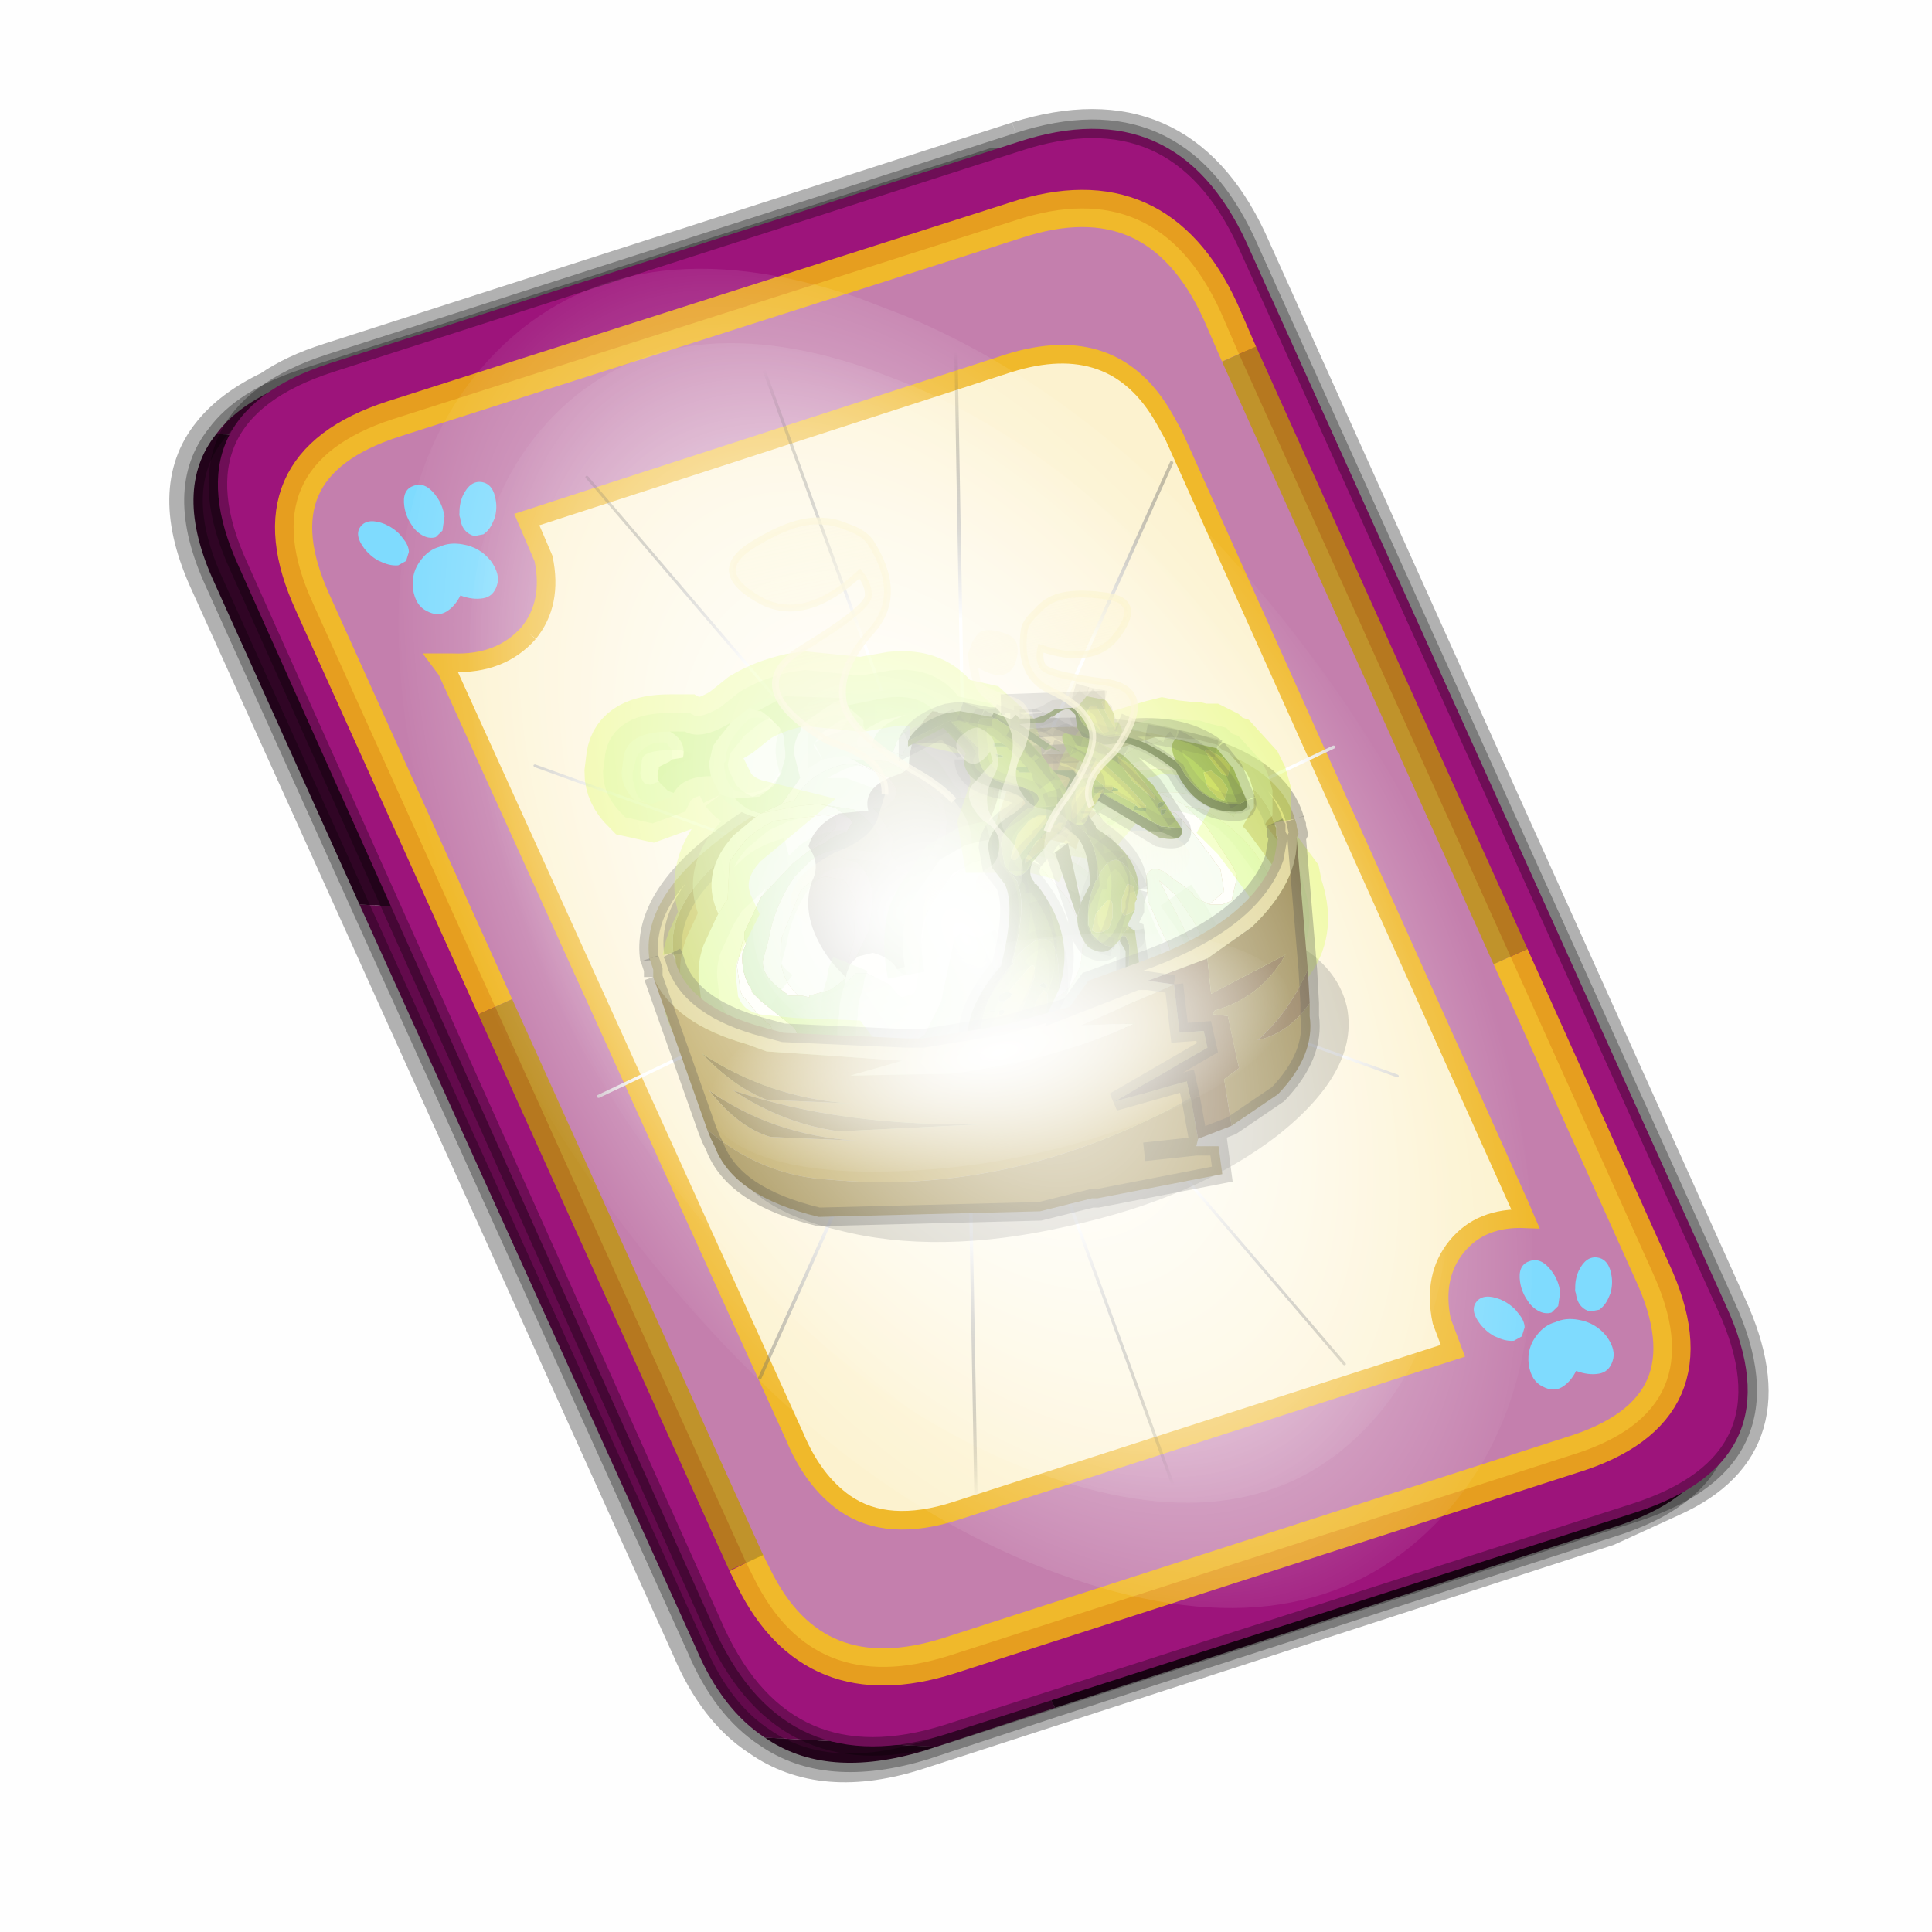 <?xml version='1.0' encoding='UTF-8'?>
<svg xmlns:xlink="http://www.w3.org/1999/xlink" xmlns="http://www.w3.org/2000/svg" version="1.1" width="60px" height="60px" viewBox="0.0 0.0 60.0 60.0"><defs><g id="c1"><path fill="#000000" fill-opacity="0.004" d="M0.0 0.0 L60.0 0.0 60.0 60.0 0.0 60.0 0.0 0.0"/></g><g id="c2"><path fill="none" stroke="#000000" stroke-width="1.0" stroke-opacity="0.302" d="M22.3 0.35 Q26.6 -1.0 28.5 3.05 L41.4 31.7 Q43.1 35.4 39.9 36.85 L38.15 37.65 19.65 43.65 Q17.05 44.5 15.35 43.3 14.2 42.55 13.5 40.9 L0.55 12.25 Q-0.6 9.75 0.6 8.25 1.15 7.55 2.2 7.05 2.85 6.6 3.8 6.3 L22.3 0.35"/><path fill="#300525" stroke="none" d="M25.55 0.9 Q26.9 1.6 27.8 3.55 L40.7 32.15 Q42.6 36.3 38.3 37.65 L23.3 42.5 13.15 21.4 4.6 20.9 0.7 12.25 Q-0.45 9.75 0.75 8.25 L29.8 9.75 25.55 0.9 M20.1 43.55 L19.8 43.65 Q17.15 44.45 15.5 43.3 L20.1 43.55"/><path fill="#630a4c" stroke="none" d="M23.3 42.5 L20.1 43.55 15.5 43.3 Q14.35 42.55 13.65 40.9 L4.6 20.9 13.15 21.4 23.3 42.5 M0.75 8.25 Q1.45 7.3 3.1 6.75 L21.65 0.8 25.55 0.9 29.8 9.75 0.75 8.25"/><path fill="none" stroke="#000000" stroke-width="0.5" stroke-opacity="0.302" d="M25.55 0.9 Q26.9 1.6 27.8 3.55 L40.7 32.15 Q42.6 36.3 38.3 37.65 L23.3 42.5 20.1 43.55 19.8 43.65 Q17.15 44.45 15.5 43.3 14.35 42.55 13.65 40.9 L4.6 20.9 0.7 12.25 Q-0.45 9.75 0.75 8.25 1.45 7.3 3.1 6.75 L21.65 0.8 25.55 0.9"/><path fill="#9d147b" stroke="none" d="M14.2 40.5 L1.35 11.8 Q-0.5 7.75 3.8 6.35 L22.3 0.4 Q26.55 -1.0 28.45 3.1 L41.35 31.7 Q43.25 35.85 38.9 37.25 L20.4 43.2 Q16.1 44.55 14.2 40.5"/><path fill="none" stroke="#000000" stroke-width="0.5" stroke-opacity="0.302" d="M14.2 40.5 L1.35 11.8 Q-0.5 7.75 3.8 6.35 L22.3 0.4 Q26.55 -1.0 28.45 3.1 L41.35 31.7 Q43.25 35.85 38.9 37.25 L20.4 43.2 Q16.1 44.55 14.2 40.5"/><path fill="#fcf2cf" stroke="none" d="M9.15 13.6 Q9.8 12.8 9.55 11.6 L9.1 10.55 22.05 6.35 Q24.9 5.45 26.25 7.85 L26.5 8.3 35.8 29.0 35.95 29.35 Q34.75 29.3 34.1 30.1 33.45 30.9 33.7 32.1 L34.0 32.9 20.65 37.2 Q18.8 37.8 17.65 37.0 16.8 36.4 16.3 35.2 L6.95 14.6 6.8 14.4 7.1 14.4 Q8.4 14.45 9.15 13.6"/><path fill="#c47fad" stroke="none" d="M8.25 23.65 L3.35 12.8 Q1.65 9.1 5.5 7.85 L22.25 2.5 Q26.05 1.25 27.75 4.95 L28.25 6.1 35.55 22.3 39.35 30.75 Q41.1 34.5 37.2 35.7 L20.45 41.1 Q16.8 42.25 15.2 39.0 L15.0 38.6 8.25 23.65 M9.15 13.6 Q8.4 14.45 7.1 14.4 L6.8 14.4 6.95 14.6 16.3 35.2 Q16.8 36.4 17.65 37.0 18.8 37.8 20.65 37.2 L34.0 32.9 33.7 32.1 Q33.45 30.9 34.1 30.1 34.75 29.3 35.95 29.35 L35.8 29.0 26.5 8.3 26.25 7.85 Q24.9 5.45 22.05 6.35 L9.1 10.55 9.55 11.6 Q9.8 12.8 9.15 13.6"/><path fill="none" stroke="#ffcc00" stroke-width="1.0" stroke-opacity="0.749" d="M8.25 23.65 L3.35 12.8 Q1.65 9.1 5.5 7.85 L22.25 2.5 Q26.05 1.25 27.75 4.95 L28.25 6.1 M35.55 22.3 L39.35 30.75 Q41.1 34.5 37.2 35.7 L20.45 41.1 Q16.8 42.25 15.2 39.0 L15.0 38.6"/><path fill="none" stroke="#bf9900" stroke-width="1.0" stroke-opacity="0.749" d="M28.25 6.1 L35.55 22.3 M15.0 38.6 L8.25 23.65"/><path fill="none" stroke="#f0b92b" stroke-width="0.5" d="M9.15 13.6 Q9.8 12.8 9.55 11.6 L9.1 10.55 22.05 6.35 Q24.9 5.45 26.25 7.85 L26.5 8.3 35.8 29.0 35.95 29.35 Q34.75 29.3 34.1 30.1 33.45 30.9 33.7 32.1 L34.0 32.9 20.65 37.2 Q18.8 37.8 17.65 37.0 16.8 36.4 16.3 35.2 L6.95 14.6 6.8 14.4 7.1 14.4 Q8.4 14.45 9.15 13.6"/></g><g id="c3"><path fill="#7fdbfe" stroke="none" d="M10.75 4.9 Q10.75 4.6 10.9 4.35 11.25 3.45 11.95 2.75 13.3 1.5 14.35 2.1 15.4 2.7 14.95 4.45 14.7 5.4 14.1 6.15 L13.75 6.5 Q13.1 7.15 12.35 7.35 L11.4 7.2 Q10.95 6.9 10.75 6.4 10.5 5.75 10.75 4.9 M7.5 5.9 Q7.0 5.85 6.6 5.5 6.05 5.0 5.8 4.15 L5.7 3.6 Q5.55 2.65 5.8 1.7 6.25 0.0 7.5 0.0 L7.6 0.0 Q8.85 0.0 9.3 1.7 9.55 2.65 9.4 3.6 L9.3 4.15 8.5 5.5 7.6 5.9 7.5 5.9 M4.35 4.9 Q4.6 5.75 4.35 6.4 L3.7 7.2 2.75 7.35 Q2.0 7.15 1.35 6.5 L1.0 6.15 Q0.4 5.4 0.15 4.45 -0.3 2.7 0.75 2.1 1.8 1.5 3.15 2.75 3.85 3.45 4.2 4.35 L4.35 4.9 M5.5 13.7 Q4.45 13.9 3.65 12.95 2.75 12.0 3.2 10.25 3.7 8.5 5.25 7.6 6.4 6.9 7.55 7.0 8.75 6.9 9.9 7.6 11.45 8.5 11.95 10.25 12.35 12.0 11.5 12.95 10.7 13.9 9.65 13.7 8.55 13.5 7.55 12.6 6.55 13.5 5.5 13.7"/></g><g id="c4"><g><use transform="matrix(1.0,0.0,0.0,1.0,0.0,0.0)" xlink:href="#c3"/></g></g><radialGradient gradientUnits="userSpaceOnUse" r="819.2" cx="0" cy="0" spreadMethod="pad" gradientTransform="matrix(0.091,0.0,0.0,0.091,0.6,3.4)" id="gradient1"><stop offset="0.0" stop-color="#ffffff"/><stop offset="1.0" stop-color="#ffffff" stop-opacity="0.0"/></radialGradient><g id="c5"><path stroke="none" fill="url(#gradient1)" d="M36.65 -54.65 Q60.05 -42.0 69.75 -17.95 80.55 8.9 68.0 34.1 55.45 59.35 26.8 68.2 -1.8 77.05 -29.7 64.3 -57.6 51.6 -68.45 24.75 -79.3 -2.05 -66.75 -27.25 L-66.7 -27.3 Q-54.1 -52.5 -25.5 -61.4 3.1 -70.2 31.0 -57.5 L36.65 -54.65"/></g><g id="c6"><g><use transform="matrix(1.0,0.0,0.0,1.0,0.0,0.0)" xlink:href="#c5"/></g></g><radialGradient gradientUnits="userSpaceOnUse" r="819.2" cx="0" cy="0" spreadMethod="pad" gradientTransform="matrix(0.209,0.0,0.0,0.177,67.15,107.2)" id="gradient2"><stop offset="0.357" stop-color="#ffffff"/><stop offset="0.671" stop-opacity="0.0"/></radialGradient><g id="c7"><path fill="none" stroke-linejoin="round" stroke-linecap="round" stroke="url(#gradient2)" stroke-width="0.5" d="M136.55 165.8 L68.6 106.0 68.4 106.0 118.25 201.5 M68.2 105.7 L68.25 105.8 68.25 105.75 68.2 105.7 0.0 45.7 M68.25 105.8 L68.3 105.85 68.3 105.8 68.25 105.75 49.95 0.05 M0.05 97.7 L68.15 105.95 68.25 105.85 68.25 105.8 M68.3 105.85 L68.25 105.85 68.3 106.0 68.3 105.85 68.3 105.8 68.35 105.8 68.3 105.8 86.6 18.35 M50.0 193.2 L68.3 106.0 68.15 105.95 18.25 151.55 M68.4 106.0 L68.3 106.0 86.55 211.5 M68.4 106.0 L68.3 105.85 M68.6 106.0 L68.35 105.8 118.25 60.15 M136.6 114.25 L68.6 106.0 M68.2 105.7 L18.25 10.05"/></g><g id="c8"><g><use transform="matrix(1.0,0.0,0.0,1.0,0.0,0.0)" xlink:href="#c7"/></g></g><linearGradient gradientUnits="userSpaceOnUse" x1="-819.2" x2="819.2" spreadMethod="pad" gradientTransform="matrix(-0.005,-0.001,0,-0.002,20.5,31.5)" id="gradient3"><stop offset="0.0" stop-color="#e4f9d4"/><stop offset="1.0" stop-color="#c7ebad"/></linearGradient><g id="c9"><path fill="#000000" fill-opacity="0.2" d="M16.2 23.85 Q18.4 22.15 21.9 21.35 25.35 20.6 28.05 21.3 30.75 21.95 31.15 23.65 31.5 25.35 29.3 27.1 27.1 28.8 23.65 29.55 20.15 30.35 17.45 29.65 14.75 29.0 14.4 27.3 14.0 25.6 16.2 23.85"/><path fill="#b19741" stroke="none" d="M13.05 22.25 Q12.8 20.8 14.85 19.25 17.0 17.65 20.4 16.95 L26.3 16.75 Q28.85 17.3 29.2 18.75 L29.25 18.85 29.25 19.05 29.3 19.15 29.25 19.7 Q28.6 21.35 25.85 22.4 L24.2 23.0 23.7 23.7 21.95 24.2 19.75 24.55 19.3 24.55 16.0 24.4 15.45 24.25 Q13.6 23.75 13.15 22.65 L13.1 22.5 13.1 22.35 13.05 22.25"/><path fill="#d8ca7c" stroke="none" d="M12.4 22.4 Q12.15 20.75 14.35 19.1 16.6 17.35 20.25 16.55 23.85 15.75 26.6 16.45 29.3 17.05 29.75 18.6 L29.2 18.75 Q28.85 17.3 26.3 16.75 L20.4 16.95 Q17.0 17.65 14.85 19.25 12.8 20.8 13.05 22.25 L12.4 22.4"/><path fill="none" stroke="#000000" stroke-width="0.5" stroke-opacity="0.302" d="M29.75 18.6 Q29.3 17.05 26.6 16.45 23.85 15.75 20.25 16.55 16.6 17.35 14.35 19.1 12.15 20.75 12.4 22.4 M13.05 22.25 Q12.8 20.8 14.85 19.25 17.0 17.65 20.4 16.95 L26.3 16.75 Q28.85 17.3 29.2 18.75"/><path fill="#fffff7" stroke="none" d="M14.95 21.85 L15.0 21.95 14.9 22.2 Q14.85 22.75 15.15 23.2 L15.15 23.25 15.4 23.5 16.15 24.1 Q16.45 24.3 16.4 24.65 L16.4 24.7 16.25 24.95 15.25 24.85 Q14.15 24.65 13.8 23.6 L14.9 24.45 15.35 24.55 Q15.85 24.6 15.65 24.15 L15.4 23.95 14.9 23.35 14.85 23.25 14.75 22.55 14.9 21.9 14.95 21.85 M17.7 19.7 L17.95 19.75 Q18.45 20.15 18.4 20.9 L18.3 21.55 18.3 21.6 17.7 22.85 17.6 22.95 17.9 21.85 17.9 21.6 17.95 20.8 17.65 20.25 17.15 20.15 Q16.75 20.2 16.45 20.55 L15.95 21.8 15.95 21.9 Q15.8 22.8 16.4 23.35 L16.5 23.35 16.15 23.35 15.95 23.2 Q15.4 22.8 15.45 22.4 L15.6 21.85 Q15.75 20.95 16.3 20.15 L16.75 19.7 17.45 19.6 17.6 19.65 17.7 19.7 M16.95 18.2 L17.4 18.3 17.8 18.6 17.85 18.7 17.7 18.95 Q17.35 19.05 17.1 19.25 L16.7 19.45 17.4 18.85 17.4 18.65 Q17.4 18.5 17.05 18.5 L15.75 18.65 Q15.25 18.9 14.95 19.2 L14.55 19.75 14.5 20.75 14.25 21.15 Q13.8 20.2 14.45 19.3 L14.65 19.05 15.25 18.55 15.4 18.45 16.4 18.25 16.95 18.2 M12.45 18.2 L12.0 18.1 Q11.65 17.75 11.65 17.35 L11.7 16.95 Q11.8 16.25 12.95 16.25 13.4 16.5 13.3 16.95 L13.0 17.0 13.0 16.75 12.85 16.55 Q12.3 16.5 12.05 16.95 L11.95 17.35 11.95 17.55 12.0 17.7 Q12.05 18.15 12.45 18.2 M14.6 16.0 L15.1 15.6 15.3 15.7 15.4 15.7 15.6 15.85 15.9 16.15 Q15.55 15.8 15.1 15.9 14.45 16.45 14.45 17.05 L14.4 17.1 Q14.45 17.75 14.75 17.85 15.5 18.05 15.9 17.35 L15.95 17.35 15.75 17.7 15.35 18.0 14.7 18.05 14.3 17.95 14.05 17.45 14.0 17.15 14.0 17.1 14.1 16.65 14.2 16.5 14.6 16.0 M16.3 18.1 L15.95 18.2 16.45 17.5 16.65 17.25 16.45 17.5 16.3 16.9 Q16.25 16.55 16.45 16.25 L16.5 16.05 17.3 15.5 17.7 15.55 18.1 15.9 17.4 15.8 Q16.8 15.9 16.65 16.4 L16.65 16.85 16.65 17.25 17.05 17.0 17.65 16.9 17.85 17.0 18.85 17.5 19.05 17.8 Q18.25 17.0 17.55 17.15 16.65 17.4 16.3 18.1 M19.2 16.9 L18.95 16.8 19.0 16.65 Q19.2 16.1 19.95 16.05 L20.7 16.15 21.1 16.45 21.45 17.15 21.45 17.2 Q20.95 16.4 20.35 16.25 19.4 16.2 19.2 16.9 M18.4 16.7 L18.0 16.65 Q17.9 16.45 18.2 16.2 L18.65 15.95 19.3 15.8 Q18.35 16.15 18.4 16.7"/><path fill="#f3fce9" stroke="none" d="M14.95 21.85 L14.9 21.9 14.75 22.55 14.85 23.25 14.9 23.35 15.4 23.95 15.65 24.15 Q15.85 24.6 15.35 24.55 L14.9 24.45 13.8 23.6 13.75 23.15 Q13.65 22.55 13.85 22.0 L14.15 21.35 14.25 21.15 14.5 20.75 14.55 19.75 14.95 19.2 Q15.25 18.9 15.75 18.65 L17.05 18.5 Q17.4 18.5 17.4 18.65 L17.4 18.85 16.7 19.45 16.25 19.8 15.4 20.7 14.95 21.65 14.95 21.85 M16.25 24.95 L16.4 24.7 16.4 24.65 18.05 24.55 Q19.3 24.15 19.8 23.1 20.1 21.7 19.35 20.15 18.65 19.65 17.7 19.7 L17.6 19.65 17.45 19.6 16.75 19.7 Q17.15 19.4 17.7 19.4 L18.55 19.5 Q18.75 18.9 17.9 18.35 L16.95 18.2 16.4 18.25 15.4 18.45 15.25 18.55 Q14.65 18.4 14.3 17.95 L14.7 18.05 Q14.95 18.35 15.4 18.45 L15.95 18.2 16.3 18.1 Q16.65 17.4 17.55 17.15 18.25 17.0 19.05 17.8 L19.0 18.05 18.75 18.3 18.4 18.3 18.55 18.45 18.95 19.1 18.9 19.55 18.95 19.65 19.75 20.35 Q20.2 21.2 20.3 22.15 L20.2 23.3 20.3 22.15 Q22.0 20.7 21.25 18.9 21.85 18.05 21.6 16.85 21.35 16.25 20.65 15.95 L19.8 15.8 20.1 15.75 20.4 15.75 20.1 15.75 Q19.65 15.2 18.7 15.35 L17.7 15.55 17.3 15.5 17.4 15.45 17.7 15.35 16.05 15.3 15.3 15.7 15.1 15.6 Q15.6 15.3 16.25 15.15 L16.6 15.1 18.1 15.25 18.95 15.1 Q19.95 15.0 20.4 15.75 L21.3 15.95 21.85 16.45 21.9 16.6 22.05 17.7 21.7 18.75 Q22.45 20.95 20.2 23.3 L20.05 23.6 Q19.15 24.55 18.1 24.9 L16.25 24.95 M17.4 23.1 L17.25 23.2 16.7 23.35 16.7 23.4 16.5 23.35 16.4 23.35 Q15.8 22.8 15.95 21.9 L15.95 21.8 16.45 20.55 Q16.75 20.2 17.15 20.15 L17.65 20.25 17.95 20.8 17.9 21.6 17.9 21.85 17.6 22.95 17.4 23.1 M18.55 19.5 L18.9 19.55 18.55 19.5 M12.45 18.2 Q12.05 18.15 12.0 17.7 L11.95 17.55 11.95 17.35 12.05 16.95 Q12.3 16.5 12.85 16.55 L13.0 16.75 13.0 17.0 12.95 17.05 12.65 17.2 12.65 17.25 Q12.55 17.55 12.75 17.7 L12.9 17.85 13.05 17.9 13.0 18.0 12.45 18.2 M15.9 17.35 Q15.5 18.05 14.75 17.85 14.45 17.75 14.4 17.1 L14.45 17.05 Q14.45 16.45 15.1 15.9 15.55 15.8 15.9 16.15 L16.0 16.35 16.05 16.8 16.05 16.95 15.95 17.3 15.9 17.35 M16.15 19.6 Q15.6 19.75 15.3 20.0 L14.5 20.75 15.3 20.0 Q15.6 19.75 16.15 19.6 M17.85 17.0 L17.65 16.9 17.05 17.0 16.65 17.25 16.65 16.85 16.65 16.4 Q16.8 15.9 17.4 15.8 L18.1 15.9 18.15 15.95 18.15 16.1 18.2 16.2 Q17.9 16.45 18.0 16.65 L18.4 16.7 18.7 16.7 Q18.75 16.75 18.95 16.8 L19.2 16.9 Q19.4 16.2 20.35 16.25 20.95 16.4 21.45 17.2 L21.3 17.8 21.25 17.9 20.95 18.05 20.5 18.05 20.2 18.0 20.3 18.1 20.4 18.65 20.35 19.2 19.75 20.35 Q19.75 19.8 20.0 19.4 20.35 18.85 20.15 18.2 19.6 17.45 18.8 17.05 L17.85 17.0 M18.4 18.3 L17.6 18.0 16.8 18.0 16.3 18.1 16.8 18.0 17.6 18.0 18.4 18.3 M17.05 17.0 L17.45 16.8 17.75 16.7 18.0 16.65 17.75 16.7 17.45 16.8 17.05 17.0 M20.2 18.0 L19.8 17.4 19.6 17.25 19.2 16.9 19.6 17.25 19.8 17.4 20.2 18.0 M18.1 15.25 L17.7 15.35 18.1 15.25"/><path stroke="none" fill="url(#gradient3)" d="M16.4 24.65 Q16.45 24.3 16.15 24.1 L15.4 23.5 15.15 23.25 15.15 23.2 Q14.85 22.75 14.9 22.2 L15.0 21.95 14.95 21.85 14.95 21.65 15.4 20.7 16.25 19.8 16.7 19.45 17.1 19.25 Q17.35 19.05 17.7 18.95 L17.85 18.7 17.8 18.6 17.4 18.3 16.95 18.2 17.9 18.35 Q18.75 18.9 18.55 19.5 L17.7 19.4 Q17.15 19.4 16.75 19.7 L16.3 20.15 Q15.75 20.95 15.6 21.85 L15.45 22.4 Q15.4 22.8 15.95 23.2 L16.15 23.35 16.5 23.35 16.7 23.4 16.7 23.35 17.25 23.2 17.4 23.1 17.6 22.95 17.7 22.85 18.3 21.6 18.3 21.55 18.4 20.9 Q18.45 20.15 17.95 19.75 L17.7 19.7 Q18.65 19.65 19.35 20.15 20.1 21.7 19.8 23.1 19.3 24.15 18.05 24.55 L16.4 24.65 M20.3 22.15 Q20.2 21.2 19.75 20.35 L18.95 19.65 18.9 19.55 18.95 19.1 18.55 18.45 18.4 18.3 18.75 18.3 19.0 18.05 19.05 17.8 18.85 17.5 17.85 17.0 18.8 17.05 Q19.6 17.45 20.15 18.2 20.35 18.85 20.0 19.4 19.75 19.8 19.75 20.35 L20.35 19.2 20.4 18.65 20.3 18.1 20.2 18.0 20.5 18.05 20.95 18.05 21.25 17.9 21.3 17.8 21.45 17.2 21.45 17.15 21.1 16.45 20.7 16.15 19.95 16.05 Q19.2 16.1 19.0 16.65 L18.95 16.8 Q18.75 16.75 18.7 16.7 L18.4 16.7 Q18.35 16.15 19.3 15.8 L18.65 15.95 18.2 16.2 18.15 16.1 18.15 15.95 18.1 15.9 17.7 15.55 18.7 15.35 Q19.65 15.2 20.1 15.75 L19.8 15.8 20.65 15.95 Q21.35 16.25 21.6 16.85 21.85 18.05 21.25 18.9 22.0 20.7 20.3 22.15 M13.0 17.0 L13.3 16.95 Q13.4 16.5 12.95 16.25 L13.35 16.25 Q13.8 16.5 14.6 16.0 L14.2 16.5 14.1 16.65 14.0 17.1 14.0 17.15 14.05 17.45 Q13.3 17.45 13.05 17.9 L12.9 17.85 12.75 17.7 Q12.55 17.55 12.65 17.25 L12.65 17.2 12.95 17.05 13.0 17.0 M15.9 16.15 L15.6 15.85 15.4 15.7 15.3 15.7 16.05 15.3 17.7 15.35 17.4 15.45 17.3 15.5 16.5 16.05 16.45 16.25 Q16.25 16.55 16.3 16.9 L16.45 17.5 15.95 18.2 15.4 18.45 Q14.95 18.35 14.7 18.05 L15.35 18.0 15.75 17.7 15.95 17.35 15.95 17.3 16.05 16.95 16.05 16.8 16.0 16.35 15.9 16.15 M18.9 16.3 Q19.3 15.9 19.8 15.8 19.3 15.9 18.9 16.3"/><path fill="#ead1c8" stroke="none" d="M17.6 22.95 L17.4 23.1 17.6 22.95"/><path fill="none" stroke="#cdeeb5" stroke-width="1.0" stroke-opacity="0.412" d="M13.8 23.6 Q14.15 24.65 15.25 24.85 L16.25 24.95 18.1 24.9 Q19.15 24.55 20.05 23.6 L20.2 23.3 20.3 22.15 Q20.2 21.2 19.75 20.35 L18.95 19.65 18.9 19.55 18.55 19.5 M15.95 23.2 Q15.4 22.8 15.45 22.4 L15.6 21.85 Q15.75 20.95 16.3 20.15 L16.75 19.7 Q17.15 19.4 17.7 19.4 L18.55 19.5 M12.95 16.25 Q11.8 16.25 11.7 16.95 L11.65 17.35 Q11.65 17.75 12.0 18.1 L12.45 18.2 13.0 18.0 13.05 17.9 Q13.3 17.45 14.05 17.45 L14.3 17.95 M12.95 16.25 L13.35 16.25 Q13.8 16.5 14.6 16.0 L15.1 15.6 Q15.6 15.3 16.25 15.15 L16.6 15.1 18.1 15.25 18.95 15.1 Q19.95 15.0 20.4 15.75 L21.3 15.95 21.85 16.45 21.9 16.6 22.05 17.7 21.7 18.75 Q22.45 20.95 20.2 23.3 M14.05 17.45 L14.0 17.15 14.0 17.1 14.1 16.65 14.2 16.5 14.6 16.0 M14.25 21.15 L14.15 21.35 13.85 22.0 Q13.65 22.55 13.75 23.15 L13.8 23.6 M14.5 20.75 L15.3 20.0 Q15.6 19.75 16.15 19.6 M14.25 21.15 Q13.8 20.2 14.45 19.3 L14.65 19.05 15.25 18.55 Q14.65 18.4 14.3 17.95 M15.4 18.45 L15.25 18.55 M14.25 21.15 L14.5 20.75 M15.95 18.2 L16.3 18.1 16.8 18.0 17.6 18.0 18.4 18.3 18.55 18.45 18.95 19.1 18.9 19.55 M17.05 17.0 L16.65 17.25 16.45 17.5 15.95 18.2 15.4 18.45 M16.45 17.5 L16.3 16.9 Q16.25 16.55 16.45 16.25 L16.5 16.05 17.3 15.5 17.4 15.45 17.7 15.35 18.1 15.25 M18.0 16.65 L17.75 16.7 17.45 16.8 17.05 17.0 M18.95 16.8 L19.2 16.9 19.6 17.25 19.8 17.4 20.2 18.0 20.3 18.1 20.4 18.65 M18.95 16.8 Q18.75 16.75 18.7 16.7 L18.4 16.7 18.0 16.65 Q17.9 16.45 18.2 16.2 L18.65 15.95 M20.1 15.75 L19.8 15.8 Q19.3 15.9 18.9 16.3 M20.4 15.75 L20.1 15.75"/></g><g id="c10"><path fill="#302018" fill-opacity="0.502" d="M0.05 9.1 Q0.25 4.6 1.35 0.65 4.3 -0.25 7.1 0.1 10.55 0.5 12.65 2.7 13.65 4.05 15.2 4.25 L16.15 4.3 Q17.85 5.9 17.85 8.6 L16.85 11.05 16.75 11.2 Q19.3 11.95 18.85 15.4 18.7 16.35 19.0 16.85 L19.05 16.95 Q22.1 18.7 23.15 21.65 L23.2 21.8 23.25 21.85 22.95 22.3 22.75 22.3 Q21.95 23.6 20.4 24.65 19.3 25.45 18.0 25.35 L17.15 25.25 Q14.75 24.75 13.05 23.55 11.2 22.25 9.95 20.3 4.1 19.0 0.3 13.9 -0.05 11.9 0.0 9.8 L0.05 9.1"/></g><g id="c11"><g><use transform="matrix(1.0,0.0,0.0,1.0,0.0,0.0)" xlink:href="#c10"/></g></g><g id="c12"><g><use transform="matrix(1.0,0.0,0.0,1.0,0.0,0.0)" xlink:href="#c5"/></g></g><linearGradient gradientUnits="userSpaceOnUse" x1="-819.2" x2="819.2" spreadMethod="pad" gradientTransform="matrix(-0.005,-0.001,0,-0.002,23.25,33.05)" id="gradient4"><stop offset="0.0" stop-color="#e4f9d4"/><stop offset="1.0" stop-color="#c7ebad"/></linearGradient><linearGradient gradientUnits="userSpaceOnUse" x1="-819.2" x2="819.2" spreadMethod="pad" gradientTransform="matrix(-0.001,0,0,0.001,20.55,16.2)" id="gradient5"><stop offset="0.008" stop-color="#82ab10"/><stop offset="1.0" stop-color="#456609"/></linearGradient><linearGradient gradientUnits="userSpaceOnUse" x1="-819.2" x2="819.2" spreadMethod="pad" gradientTransform="matrix(-0.001,-0.001,-0,0,22.9,16.05)" id="gradient6"><stop offset="0.008" stop-color="#82ab10"/><stop offset="1.0" stop-color="#456609"/></linearGradient><linearGradient gradientUnits="userSpaceOnUse" x1="-819.2" x2="819.2" spreadMethod="pad" gradientTransform="matrix(-0.001,0,-1.52587890625e-05,0,23.2,15.45)" id="gradient7"><stop offset="0.008" stop-color="#82ab10"/><stop offset="1.0" stop-color="#456609"/></linearGradient><linearGradient gradientUnits="userSpaceOnUse" x1="-819.2" x2="819.2" spreadMethod="pad" gradientTransform="matrix(-0.001,-0,-0,0,23.4,17.05)" id="gradient8"><stop offset="0.008" stop-color="#82ab10"/><stop offset="1.0" stop-color="#456609"/></linearGradient><linearGradient gradientUnits="userSpaceOnUse" x1="-819.2" x2="819.2" spreadMethod="pad" gradientTransform="matrix(-0,-0.001,-0.001,0,24.65,19.35)" id="gradient9"><stop offset="0.008" stop-color="#82ab10"/><stop offset="1.0" stop-color="#456609"/></linearGradient><linearGradient gradientUnits="userSpaceOnUse" x1="-819.2" x2="819.2" spreadMethod="pad" gradientTransform="matrix(-0,-0.001,-0.001,7.62939453125e-05,22.8,21.2)" id="gradient10"><stop offset="0.008" stop-color="#82ab10"/><stop offset="1.0" stop-color="#456609"/></linearGradient><linearGradient gradientUnits="userSpaceOnUse" x1="-819.2" x2="819.2" spreadMethod="pad" gradientTransform="matrix(-0.001,-0,-0,0,26.05,16.4)" id="gradient11"><stop offset="0.008" stop-color="#82ab10"/><stop offset="1.0" stop-color="#456609"/></linearGradient><g id="c13"><path stroke="none" fill="url(#gradient4)" d="M21.9 23.2 L21.95 23.65 21.95 23.7 21.95 23.85 21.9 24.05 21.85 24.35 21.85 24.4 21.75 24.75 21.7 24.8 21.65 25.0 21.3 25.4 21.1 25.6 20.75 25.85 20.4 25.95 19.95 26.0 19.85 26.0 19.4 26.0 18.95 25.9 18.5 25.65 18.1 25.3 17.95 25.05 18.75 25.1 19.8 24.4 20.25 23.5 20.3 23.2 20.6 21.8 20.8 21.65 21.25 21.8 21.55 22.4 21.75 22.75 21.75 22.95 21.9 23.2 21.75 22.95 22.15 23.15 22.55 23.4 23.0 23.5 23.25 23.45 23.35 23.4 Q23.85 23.1 24.0 22.45 L24.05 22.0 24.1 21.95 24.1 21.75 24.15 21.65 24.1 21.45 23.95 20.45 23.9 20.35 23.8 20.25 23.7 20.1 23.45 19.8 23.25 19.55 23.55 19.6 23.75 19.75 23.95 19.85 24.6 20.35 24.65 20.4 25.2 21.6 25.25 22.15 Q25.35 23.0 25.05 23.9 L24.7 24.15 24.6 24.2 24.2 24.15 23.65 24.15 23.2 24.25 22.95 24.4 22.8 24.55 22.05 23.65 21.9 23.2 M24.4 18.45 L24.25 18.25 24.25 18.15 24.25 18.05 24.25 17.8 24.35 17.8 Q24.65 17.4 25.25 17.35 L26.05 17.25 26.45 17.3 26.7 17.25 26.95 17.15 27.05 17.1 27.15 17.0 27.15 16.9 27.2 16.9 27.25 16.75 Q28.7 17.4 28.15 18.45 L28.1 18.55 28.0 18.45 27.65 18.25 Q26.9 17.8 26.1 17.9 L25.6 17.9 25.3 18.0 24.85 18.15 24.4 18.45 M26.55 20.65 L26.1 20.25 26.7 21.4 26.9 21.85 27.1 22.35 27.05 22.4 Q27.5 24.2 26.35 25.5 25.75 26.05 25.25 26.1 L25.4 26.0 26.05 25.3 26.3 24.95 26.6 23.55 26.65 23.25 26.45 22.35 26.35 21.95 26.25 21.8 25.8 20.8 25.75 20.15 Q25.85 19.85 26.2 20.0 L26.75 20.4 27.0 20.6 27.05 20.7 27.45 20.9 27.8 20.9 28.05 20.8 28.2 20.15 28.1 19.9 27.35 18.75 26.8 18.25 27.3 18.35 Q28.75 19.15 29.25 20.6 L29.4 20.95 29.0 22.15 Q28.7 22.45 28.3 22.55 L27.55 22.75 27.5 22.45 27.4 22.1 27.35 22.05 27.35 21.95 27.0 21.3 26.55 20.65 M26.1 17.9 L26.1 17.85 26.1 17.9"/><path fill="#f3fce9" stroke="none" d="M21.25 21.8 L20.8 21.65 20.6 21.8 20.3 23.2 20.25 23.5 19.8 24.4 18.75 25.1 17.95 25.05 18.1 25.3 18.5 25.65 18.95 25.9 19.4 26.0 19.85 26.0 19.95 26.0 20.4 25.95 20.75 25.85 21.1 25.6 21.3 25.4 21.65 25.0 21.7 24.8 21.75 24.75 21.85 24.4 21.85 24.35 21.9 24.05 21.95 23.85 21.95 23.7 21.95 23.65 21.9 23.2 22.05 23.65 22.8 24.55 22.6 24.9 22.3 24.65 22.05 24.3 21.95 25.0 21.7 25.5 Q20.85 26.5 19.45 26.45 18.7 26.45 18.25 26.0 L17.55 24.95 17.45 24.65 17.45 24.15 17.5 23.85 Q17.5 23.45 17.65 23.05 L17.9 22.8 17.95 22.75 18.25 22.75 18.85 23.05 19.1 23.35 19.2 23.4 19.5 23.3 19.6 23.1 19.65 22.4 19.85 21.1 19.9 21.05 20.45 20.25 20.95 19.8 21.1 19.75 21.75 19.6 22.15 19.6 Q22.6 19.7 23.0 20.0 L23.65 20.75 23.75 21.0 23.8 21.05 23.95 21.45 24.0 21.65 24.1 21.95 24.05 22.0 24.0 22.45 Q23.85 23.1 23.35 23.4 L23.25 23.45 23.0 23.5 22.55 23.4 22.15 23.15 21.75 22.95 21.75 22.75 21.55 22.4 21.25 21.8 M22.2 19.0 L22.25 19.05 22.75 19.05 23.55 19.25 23.85 19.4 23.85 19.45 24.0 19.5 24.05 19.55 24.35 19.1 24.4 18.95 24.5 18.85 24.7 18.7 Q25.3 18.3 26.0 18.25 L26.55 18.45 27.0 18.95 27.75 19.95 27.85 20.55 27.45 20.9 27.05 20.7 27.0 20.6 26.75 20.4 26.2 20.0 Q25.85 19.85 25.75 20.15 L25.8 20.8 26.25 21.8 26.35 21.95 26.45 22.35 26.65 23.25 26.6 23.55 26.3 24.95 26.05 25.3 25.4 26.0 25.25 26.1 Q25.75 26.05 26.35 25.5 27.5 24.2 27.05 22.4 L27.1 22.35 26.9 21.85 26.7 21.4 26.1 20.25 26.55 20.65 27.0 21.3 27.35 21.95 27.35 22.05 27.4 22.1 27.5 22.45 27.55 22.75 27.6 23.1 27.55 22.75 28.3 22.55 Q28.7 22.45 29.0 22.15 L29.4 20.95 29.25 20.6 Q28.75 19.15 27.3 18.35 L26.8 18.25 26.75 18.2 26.1 17.9 Q26.9 17.8 27.65 18.25 L28.0 18.45 28.1 18.55 28.15 18.45 Q28.7 17.4 27.25 16.75 L27.2 16.9 27.15 16.9 27.15 17.0 27.05 17.1 26.95 17.15 26.3 17.2 26.05 17.2 25.6 17.2 24.8 17.05 24.9 17.05 25.45 16.7 26.35 16.45 26.45 16.45 26.9 16.45 27.1 16.45 27.25 16.5 27.45 16.55 27.65 16.6 27.7 16.65 27.8 16.75 27.95 16.8 28.45 17.35 28.55 17.55 28.65 17.9 28.65 18.3 28.6 18.35 28.35 18.8 28.45 18.9 29.45 20.25 29.5 20.5 Q29.85 21.5 29.35 22.2 L29.25 22.3 28.85 22.7 28.4 22.9 28.3 22.9 27.6 23.1 27.45 24.3 Q27.3 25.05 26.75 25.55 L26.05 26.1 24.6 26.35 Q24.15 26.3 23.75 25.95 L23.15 25.5 23.1 25.05 23.2 24.8 23.5 24.6 23.6 24.6 24.4 24.6 24.95 24.5 25.2 24.1 25.25 23.65 25.05 23.9 Q25.35 23.0 25.25 22.15 L25.2 21.6 24.65 20.4 24.6 20.35 23.95 19.85 23.75 19.75 23.55 19.6 23.25 19.55 23.1 19.45 22.2 19.0 M22.05 24.3 L22.05 24.1 22.05 23.65 22.05 24.1 22.05 24.3 M25.45 23.35 L25.65 22.2 25.55 21.85 25.6 21.8 25.55 21.7 25.05 20.45 24.5 19.85 24.35 19.7 24.05 19.55 24.35 19.7 24.5 19.85 25.05 20.45 25.55 21.7 25.6 21.8 25.55 21.85 25.65 22.2 25.45 23.35 M28.35 18.8 L28.1 18.55 28.35 18.8"/><path fill="#fffff7" stroke="none" d="M17.65 23.05 L17.7 22.75 17.8 22.5 17.85 22.45 18.0 22.3 18.4 22.2 Q18.8 22.3 19.0 22.55 19.1 22.75 19.3 22.8 19.1 21.75 19.35 21.05 L19.55 20.65 20.1 19.85 20.2 19.7 20.9 19.3 21.3 19.2 22.1 19.05 22.2 19.0 23.1 19.45 23.25 19.55 23.45 19.8 23.7 20.1 23.8 20.25 23.9 20.35 23.95 20.45 24.1 21.45 24.15 21.65 24.1 21.75 24.1 21.95 24.0 21.65 23.95 21.45 23.8 21.05 23.75 21.0 23.65 20.75 23.0 20.0 Q22.6 19.7 22.15 19.6 L21.75 19.6 21.1 19.75 20.95 19.8 20.45 20.25 19.9 21.05 19.85 21.1 19.65 22.4 19.6 23.1 19.5 23.3 19.2 23.4 19.1 23.35 18.85 23.05 18.25 22.75 17.95 22.75 17.9 22.8 17.65 23.05 M23.85 19.45 L23.95 19.15 24.1 18.8 24.1 18.75 24.4 18.45 24.85 18.15 25.3 18.0 25.6 17.9 26.1 17.9 26.75 18.2 26.8 18.25 27.35 18.75 28.1 19.9 28.2 20.15 28.05 20.8 27.8 20.9 27.45 20.9 27.85 20.55 27.75 19.95 27.0 18.95 26.55 18.45 26.0 18.25 Q25.3 18.3 24.7 18.7 L24.5 18.85 24.4 18.95 24.35 19.1 24.05 19.55 24.0 19.5 23.85 19.45 M24.25 17.8 L24.35 17.35 24.5 17.15 24.6 16.95 25.0 16.7 26.0 16.4 26.15 16.4 26.45 16.4 26.9 16.45 26.45 16.45 26.35 16.45 25.45 16.7 24.9 17.05 24.8 17.05 25.6 17.2 26.05 17.2 26.3 17.2 26.95 17.15 26.7 17.25 26.45 17.3 26.05 17.25 25.25 17.35 Q24.65 17.4 24.35 17.8 L24.25 17.8 M23.15 25.5 L23.0 25.4 22.6 24.9 22.8 24.55 22.95 24.4 23.2 24.25 23.65 24.15 24.2 24.15 24.6 24.2 24.7 24.15 25.05 23.9 25.25 23.65 25.2 24.1 24.95 24.5 24.4 24.6 23.6 24.6 23.5 24.6 23.2 24.8 23.1 25.05 23.15 25.5"/><path fill="none" stroke="#cdeeb5" stroke-width="1.0" stroke-opacity="0.412" d="M21.9 23.2 L21.75 22.95 21.75 22.75 21.55 22.4 21.25 21.8 M22.6 24.9 L22.3 24.65 22.05 24.3 21.95 25.0 21.7 25.5 Q20.85 26.5 19.45 26.45 18.7 26.45 18.25 26.0 L17.55 24.95 17.45 24.65 17.45 24.15 17.5 23.85 Q17.5 23.45 17.65 23.05 L17.7 22.75 17.8 22.5 M19.3 22.8 Q19.1 21.75 19.35 21.05 L19.55 20.65 20.1 19.85 20.2 19.7 20.9 19.3 21.3 19.2 22.1 19.05 22.2 19.0 M22.25 19.05 L22.75 19.05 23.55 19.25 23.85 19.4 23.85 19.45 23.95 19.15 24.1 18.8 24.1 18.75 24.4 18.45 24.25 18.25 24.25 18.15 24.25 18.05 24.25 17.8 24.35 17.35 24.5 17.15 24.6 16.95 25.0 16.7 26.0 16.4 26.15 16.4 26.45 16.4 26.9 16.45 27.1 16.45 27.25 16.5 27.45 16.55 27.65 16.6 27.7 16.65 27.8 16.75 27.95 16.8 28.45 17.35 28.55 17.55 28.65 17.9 28.65 18.3 28.6 18.35 28.35 18.8 28.45 18.9 29.45 20.25 29.5 20.5 Q29.85 21.5 29.35 22.2 L29.25 22.3 28.85 22.7 28.4 22.9 28.3 22.9 27.6 23.1 27.45 24.3 Q27.3 25.05 26.75 25.55 L26.05 26.1 24.6 26.35 Q24.15 26.3 23.75 25.95 L23.15 25.5 23.0 25.4 22.6 24.9 M22.05 23.65 L22.05 24.1 22.05 24.3 M24.05 19.55 L24.35 19.7 24.5 19.85 25.05 20.45 25.55 21.7 25.6 21.8 25.55 21.85 25.65 22.2 25.45 23.35 M22.05 23.65 L21.9 23.2 M27.6 23.1 L27.55 22.75 27.5 22.45 27.4 22.1 27.35 22.05 27.35 21.95 27.0 21.3 26.55 20.65 M26.1 17.9 Q26.9 17.8 27.65 18.25 L28.0 18.45 28.1 18.55 28.35 18.8 M26.1 17.9 L25.6 17.9 25.3 18.0 24.85 18.15 24.4 18.45 M23.85 19.45 L24.0 19.5 24.05 19.55"/><path fill="none" stroke="#ccff00" stroke-width="2.0" stroke-opacity="0.322" d="M22.05 24.3 L21.95 25.0 21.7 25.5 Q20.85 26.5 19.4 26.45 18.7 26.45 18.3 26.0 L17.55 25.0 16.25 24.95 15.25 24.85 Q14.15 24.65 13.8 23.6 L13.75 23.15 Q13.65 22.55 13.85 22.0 L14.15 21.35 14.25 21.15 Q13.8 20.2 14.45 19.3 L14.65 19.05 15.25 18.55 Q14.65 18.4 14.3 17.95 L14.05 17.45 Q13.3 17.45 13.05 17.9 L13.0 18.0 12.45 18.2 12.0 18.1 Q11.65 17.75 11.65 17.35 L11.7 16.95 Q11.8 16.25 12.95 16.25 L13.35 16.25 Q13.8 16.5 14.6 16.0 L15.1 15.6 Q15.6 15.3 16.25 15.15 L16.6 15.1 18.1 15.25 18.95 15.1 Q19.95 15.0 20.4 15.7 L20.4 15.75 21.3 15.95 21.85 16.45 21.9 16.6 22.05 17.7 21.7 18.75 21.75 19.05 22.1 19.05 22.2 19.0 22.25 19.05 22.75 19.05 23.55 19.25 23.85 19.4 23.85 19.45 23.95 19.15 24.1 18.8 24.15 18.75 24.4 18.45 24.25 18.3 24.3 18.15 24.25 18.05 24.25 17.8 24.4 17.35 24.5 17.15 24.65 16.95 25.0 16.7 26.0 16.4 26.2 16.35 26.45 16.4 26.9 16.45 27.05 16.45 27.25 16.5 27.45 16.5 27.65 16.6 27.7 16.65 27.8 16.75 27.95 16.8 28.45 17.35 28.55 17.55 28.65 17.9 28.65 18.3 28.6 18.35 28.35 18.8 28.45 18.9 29.45 20.25 29.5 20.5 Q29.85 21.5 29.35 22.2 L29.25 22.3 28.9 22.7 28.45 22.9 28.3 22.9 27.55 23.1 27.45 24.3 Q27.3 25.05 26.75 25.55 L26.05 26.1 24.6 26.35 Q24.15 26.3 23.75 25.95 L23.2 25.5 23.05 25.4 22.6 24.9 22.3 24.6 22.05 24.3"/><path fill="#5a7d0c" stroke="none" d="M19.35 16.5 L19.35 16.65 19.45 16.6 20.3 16.15 20.85 16.75 20.9 16.85 20.85 16.95 20.85 17.0 Q20.85 17.6 21.8 17.8 22.5 17.95 22.5 18.2 L22.2 18.45 Q21.55 18.8 21.5 19.35 L21.6 19.9 21.95 20.35 Q22.25 20.95 21.85 22.55 20.6 24.0 21.1 25.05 21.35 25.65 21.9 25.35 L21.45 24.95 Q21.0 23.9 22.1 22.55 L22.2 22.5 22.15 22.45 Q22.55 20.95 22.3 20.35 L22.3 20.3 21.95 19.85 21.85 19.3 Q21.9 18.75 22.6 18.3 L22.7 18.3 Q23.2 17.9 22.2 17.7 21.25 17.55 21.25 16.85 L21.25 16.7 21.25 16.85 21.25 16.75 21.25 16.7 20.5 15.95 19.35 16.5 M21.6 15.85 L21.65 15.9 21.7 15.9 22.1 16.15 22.3 16.25 23.05 16.75 23.2 16.7 23.45 16.8 22.35 16.05 22.2 15.95 21.65 15.75 21.6 15.85 M24.75 16.4 L24.3 16.25 Q23.95 16.05 23.9 15.65 L23.9 15.6 23.3 15.65 23.05 15.8 22.75 15.9 22.35 15.9 22.25 15.8 22.1 15.95 22.2 15.95 22.35 16.05 23.0 16.0 23.2 15.85 23.25 15.85 Q23.6 15.55 23.75 15.7 L23.85 15.8 23.9 16.15 24.05 16.4 24.25 16.45 24.5 16.55 24.6 16.6 24.7 16.6 25.1 16.55 Q25.65 16.6 26.55 17.3 27.05 18.35 28.0 18.4 28.55 18.45 28.45 18.1 L28.25 18.2 28.05 18.2 Q27.15 18.1 26.65 17.15 L26.6 17.1 26.55 17.05 Q25.7 16.45 25.2 16.4 L25.15 16.35 24.75 16.4 M22.75 15.9 L23.0 16.0 22.75 15.9 M23.25 17.3 L23.35 17.4 Q23.7 17.45 23.7 17.55 L23.6 17.8 23.6 17.9 23.85 17.65 23.85 17.55 23.95 17.5 23.8 17.3 23.35 17.3 23.25 17.3 M23.65 18.6 L23.55 18.8 23.8 19.0 Q24.2 19.3 24.25 20.35 L24.0 20.85 23.9 21.25 Q23.9 21.7 24.2 22.05 24.6 22.3 24.85 22.05 L24.65 22.0 24.5 21.9 24.3 21.7 24.2 21.45 24.2 21.25 Q24.15 20.85 24.4 20.25 L24.45 20.25 24.45 20.2 Q24.45 19.25 24.05 18.9 L23.7 18.65 23.65 18.6 M21.25 16.75 L21.3 16.75 21.25 16.75 M24.55 17.9 L24.45 18.1 26.1 19.1 Q26.8 19.25 26.7 18.85 L26.15 18.8 24.55 17.9"/><path stroke="none" fill="url(#gradient5)" d="M19.35 16.5 L20.5 15.95 21.25 16.7 Q21.15 16.1 21.3 15.9 L21.6 15.9 21.65 15.9 21.6 15.85 21.55 15.85 20.75 15.7 20.4 15.75 Q19.6 16.0 19.35 16.5 M20.75 15.7 L21.3 15.9 20.75 15.7"/><path fill="#90bd12" stroke="none" d="M21.25 16.85 Q21.25 17.55 22.2 17.7 23.2 17.9 22.7 18.3 L23.25 18.25 23.3 18.25 23.5 18.35 23.55 18.5 23.5 18.7 23.45 18.85 23.5 18.85 23.45 18.9 23.4 19.0 23.55 18.8 23.65 18.6 23.6 17.9 23.65 18.6 23.7 18.65 Q24.1 18.95 24.2 18.5 L24.25 18.45 24.25 18.4 24.05 18.6 24.0 18.7 24.0 18.65 24.05 18.55 24.15 18.25 24.35 18.0 24.5 17.85 24.6 17.8 24.6 17.7 24.35 17.5 24.15 17.5 23.95 17.55 23.85 17.55 23.85 17.65 23.6 17.9 23.6 17.8 23.35 17.4 23.25 17.3 22.95 16.9 22.85 16.8 22.1 16.2 22.1 16.15 22.1 16.2 22.85 16.8 22.6 16.5 22.3 16.25 22.1 16.15 21.7 15.9 21.65 15.9 21.6 15.9 21.3 15.9 Q21.15 16.1 21.25 16.7 L21.25 16.75 21.25 16.85 M22.15 22.45 L22.2 22.5 22.1 22.55 Q21.0 23.9 21.45 24.95 L21.9 25.35 22.95 24.15 23.4 23.2 Q23.45 22.0 23.1 21.85 23.15 23.25 21.7 25.1 23.15 23.25 23.1 21.85 22.75 21.7 22.15 22.45 M23.9 15.6 L23.9 15.65 Q23.95 16.05 24.3 16.25 L24.75 16.4 Q25.3 16.4 25.0 16.0 L24.9 16.0 24.95 16.25 Q24.7 16.15 24.6 15.7 L24.15 15.3 24.6 15.7 Q24.7 16.15 24.95 16.25 L24.9 16.15 24.75 15.9 24.6 15.6 24.55 15.45 24.65 15.4 24.15 15.3 23.9 15.6 M26.55 17.05 L26.6 17.1 26.65 17.15 Q27.15 18.1 28.05 18.2 L28.25 18.2 28.45 18.1 28.1 17.25 27.65 16.7 26.55 16.45 Q26.35 16.6 26.55 17.05 M24.5 16.55 L24.25 16.45 24.05 16.4 23.6 16.3 Q23.35 16.3 23.7 16.9 L24.3 17.2 24.4 17.05 24.65 17.15 25.25 17.7 25.75 18.25 25.75 18.3 25.75 18.4 25.4 18.35 25.45 18.25 25.5 18.25 25.45 18.2 24.8 17.85 24.6 17.75 24.6 17.9 24.55 17.9 26.15 18.8 26.7 18.85 25.95 17.7 25.15 16.9 24.5 16.55 M23.2 17.85 L23.3 18.15 23.3 18.25 23.3 18.15 23.2 17.85 M21.9 16.9 L21.9 16.95 21.8 16.95 21.75 16.95 21.7 16.85 21.9 16.9 M21.85 16.55 L22.0 16.65 21.95 16.65 21.85 16.65 21.65 16.65 21.65 16.55 21.85 16.55 M24.0 17.75 L24.2 17.7 24.25 17.8 24.1 18.2 23.8 18.6 23.75 18.55 23.75 18.15 23.85 17.9 24.0 17.75 M22.3 17.2 L22.55 17.2 22.6 17.3 22.65 17.35 22.55 17.35 22.5 17.35 22.35 17.35 22.25 17.25 22.3 17.2 M21.3 15.9 Q22.0 16.25 22.55 16.85 L22.9 17.25 22.95 17.45 23.1 17.65 22.95 17.45 22.9 17.25 22.55 16.85 Q22.0 16.25 21.3 15.9 M21.3 16.75 L21.25 16.75 21.3 16.75 M24.35 17.5 Q24.5 17.75 24.25 18.0 23.9 18.45 24.0 18.65 23.9 18.45 24.25 18.0 24.5 17.75 24.35 17.5 M24.45 20.2 L24.45 20.25 24.4 20.25 Q24.15 20.85 24.2 21.25 L24.2 21.45 24.3 21.7 24.5 21.9 24.65 22.0 24.85 22.05 25.05 21.85 25.1 21.75 25.2 21.6 25.25 21.5 25.25 21.45 25.4 21.15 25.45 21.05 25.3 21.15 25.15 21.2 25.1 21.1 25.1 20.75 25.25 20.35 25.4 20.4 25.5 20.75 25.45 20.85 25.55 20.5 Q25.25 19.75 24.95 19.7 24.65 19.7 24.45 20.2 M24.55 21.65 L24.4 21.65 24.3 21.6 24.4 21.15 24.7 20.8 Q24.8 20.7 24.85 20.9 L24.85 21.25 24.75 21.55 24.55 21.65 M22.05 23.25 L22.6 22.6 Q22.8 22.4 22.75 22.85 L22.45 23.65 22.1 24.35 21.8 24.65 21.45 24.7 Q21.35 24.7 21.4 24.5 L21.95 23.5 21.9 23.5 21.8 23.5 Q21.75 23.3 22.0 23.25 L22.05 23.25 M23.0 23.2 L23.1 23.3 23.1 23.6 23.05 23.85 22.9 23.95 22.75 23.95 22.7 23.85 22.8 23.5 23.0 23.2 M22.9 23.1 L22.9 23.05 23.0 23.0 23.05 23.05 23.1 23.05 23.05 23.15 22.9 23.1 M21.55 23.75 L21.7 23.75 21.7 23.8 21.65 23.8 21.55 23.8 21.55 23.75 M24.4 15.55 L24.6 15.9 24.75 16.25 24.6 16.3 24.35 16.05 24.15 15.8 24.2 15.65 24.25 15.55 24.4 15.55 M27.45 16.75 L27.8 16.95 28.0 17.15 28.0 17.25 27.95 17.45 27.8 17.4 27.55 17.1 27.35 16.8 Q27.3 16.7 27.45 16.75 M25.0 17.05 L25.0 16.9 25.1 17.0 25.35 17.15 25.65 17.55 26.0 18.0 26.0 18.1 25.4 17.6 25.0 17.05 M28.25 18.2 Q27.55 16.9 26.55 16.45 27.55 16.9 28.25 18.2 M26.25 18.15 L26.25 18.2 26.2 18.25 26.1 18.3 Q26.0 18.2 26.15 18.15 L26.2 18.15 26.25 18.15 M26.3 18.35 L26.25 18.45 26.15 18.5 26.15 18.35 26.3 18.35 M27.5 17.3 L27.8 17.55 27.95 17.8 27.9 17.95 27.85 18.1 27.7 18.05 27.4 17.75 27.3 17.35 27.5 17.3 M23.6 16.3 Q25.1 17.1 26.35 18.8 25.1 17.1 23.6 16.3 M24.95 19.7 Q25.3 20.55 24.65 22.0 25.3 20.55 24.95 19.7"/><path fill="#000000" fill-opacity="0.302" d="M20.85 16.95 L20.9 16.85 20.85 16.75 20.3 16.15 19.45 16.6 Q20.55 16.4 20.85 16.95"/><path stroke="none" fill="url(#gradient6)" d="M24.7 16.6 L24.6 16.6 24.5 16.55 25.15 16.9 24.7 16.6 M24.05 16.4 L23.9 16.15 23.2 15.85 23.0 16.0 22.35 16.05 23.45 16.8 23.7 16.9 Q23.35 16.3 23.6 16.3 L24.05 16.4 M21.85 15.55 L21.65 15.75 22.2 15.95 22.1 15.95 22.25 15.8 22.3 15.8 22.2 15.8 22.25 15.8 21.95 15.55 21.9 15.55 21.85 15.55 M22.2 15.8 L22.25 15.8 22.2 15.8 M23.0 16.0 L23.6 16.3 23.0 16.0"/><path stroke="none" fill="url(#gradient7)" d="M22.75 15.9 L23.05 15.8 23.3 15.65 23.9 15.6 24.15 15.3 24.65 15.4 21.85 15.5 21.95 15.55 22.25 15.8 22.2 15.8 22.3 15.8 22.25 15.8 22.35 15.9 22.75 15.9 M23.8 15.2 L24.15 15.3 23.8 15.2"/><path fill="#60940d" stroke="none" d="M21.85 16.55 L21.65 16.55 21.65 16.65 21.85 16.65 21.95 16.65 22.0 16.65 21.85 16.55 M21.9 16.9 L21.7 16.85 21.75 16.95 21.8 16.95 21.9 16.95 21.9 16.9 M22.3 17.2 L22.25 17.25 22.35 17.35 22.5 17.35 22.55 17.35 22.65 17.35 22.6 17.3 22.55 17.2 22.3 17.2 M21.95 23.5 L22.1 23.4 22.15 23.3 22.05 23.25 22.0 23.25 Q21.75 23.3 21.8 23.5 L21.9 23.5 21.95 23.5 M21.95 23.8 Q21.95 23.7 21.8 23.75 L21.8 23.8 21.8 23.85 21.85 23.9 21.95 23.8 M21.55 23.75 L21.55 23.8 21.65 23.8 21.7 23.8 21.7 23.75 21.55 23.75 M22.9 23.1 L23.05 23.15 23.1 23.05 23.05 23.05 23.0 23.0 22.9 23.05 22.9 23.1 M25.75 18.3 L25.55 18.3 25.5 18.25 25.45 18.25 25.4 18.35 25.75 18.4 25.75 18.3 M24.8 17.85 L24.9 17.85 25.0 17.85 25.0 17.8 24.85 17.75 24.85 17.8 24.8 17.85 M26.3 18.35 L26.15 18.35 26.15 18.5 26.25 18.45 26.3 18.35 M26.25 18.15 L26.2 18.15 26.15 18.15 Q26.0 18.2 26.1 18.3 L26.2 18.25 26.25 18.2 26.25 18.15"/><path stroke="none" fill="url(#gradient8)" d="M22.85 16.8 L22.95 16.9 23.25 17.3 23.35 17.3 23.8 17.3 23.95 17.5 23.85 17.55 23.95 17.55 24.15 17.5 24.35 17.5 24.3 17.45 24.25 17.25 24.3 17.2 23.7 16.9 23.45 16.8 23.2 16.7 23.05 16.75 22.85 16.8 M24.6 17.8 L24.6 17.9 24.6 17.75 24.6 17.7 24.6 17.8 M24.15 17.2 L24.3 17.45 24.15 17.2"/><path fill="#b5cf14" stroke="none" d="M24.95 16.25 L24.9 16.0 24.9 15.8 24.7 15.45 24.65 15.4 24.55 15.45 24.6 15.6 24.75 15.9 24.9 16.15 24.95 16.25 M23.45 18.9 L23.5 18.85 23.45 18.85 23.5 18.7 23.4 18.7 23.35 18.75 Q23.25 18.75 23.1 18.9 L23.15 18.9 22.95 19.05 22.95 19.1 22.8 19.2 22.5 19.7 22.5 19.8 23.05 19.35 23.15 19.2 23.45 18.9 M24.0 17.75 L23.85 17.9 23.75 18.15 23.75 18.55 23.8 18.6 24.1 18.2 24.25 17.8 24.2 17.7 24.0 17.75 M22.15 19.5 Q22.05 19.75 22.25 19.7 L22.7 19.15 23.1 18.65 23.05 18.5 22.85 18.5 22.6 18.65 22.3 19.0 22.15 19.5 M24.6 17.8 L24.5 17.85 24.35 18.0 24.15 18.25 24.05 18.55 24.0 18.65 24.0 18.7 24.05 18.6 24.25 18.4 24.35 18.25 24.45 18.1 24.55 17.9 24.6 17.9 24.6 17.8 M24.35 17.5 L24.6 17.7 24.6 17.75 24.8 17.85 25.45 18.2 25.5 18.25 25.55 18.3 25.75 18.3 25.75 18.25 25.25 17.7 24.65 17.15 24.4 17.05 24.3 17.2 24.25 17.25 24.3 17.45 24.35 17.5 M24.55 21.65 L24.75 21.55 24.85 21.25 24.85 20.9 Q24.8 20.7 24.7 20.8 L24.4 21.15 24.3 21.6 24.4 21.65 24.55 21.65 M21.95 23.5 L21.4 24.5 Q21.35 24.7 21.45 24.7 L21.8 24.65 22.1 24.35 22.45 23.65 22.75 22.85 Q22.8 22.4 22.6 22.6 L22.05 23.25 22.15 23.3 22.1 23.4 21.95 23.5 M23.0 23.2 L22.8 23.5 22.7 23.85 22.75 23.95 22.9 23.95 23.05 23.85 23.1 23.6 23.1 23.3 23.0 23.2 M21.95 23.8 L21.85 23.9 21.8 23.85 21.8 23.8 21.8 23.75 Q21.95 23.7 21.95 23.8 M25.45 21.05 L25.45 21.0 25.45 20.85 25.5 20.75 25.4 20.4 25.25 20.35 25.1 20.75 25.1 21.1 25.15 21.2 25.3 21.15 25.45 21.05 25.45 20.85 25.45 21.05 M24.4 15.55 L24.25 15.55 24.2 15.65 24.15 15.8 24.35 16.05 24.6 16.3 24.75 16.25 24.6 15.9 24.4 15.55 M27.45 16.75 Q27.3 16.7 27.35 16.8 L27.55 17.1 27.8 17.4 27.95 17.45 28.0 17.25 28.0 17.15 27.8 16.95 27.45 16.75 M24.8 17.85 L24.85 17.8 24.85 17.75 25.0 17.8 25.0 17.85 24.9 17.85 24.8 17.85 M25.0 17.05 L25.4 17.6 26.0 18.1 26.0 18.0 25.65 17.55 25.35 17.15 25.1 17.0 25.0 16.9 25.0 17.05 M27.5 17.3 L27.3 17.35 27.4 17.75 27.7 18.05 27.85 18.1 27.9 17.95 27.95 17.8 27.8 17.55 27.5 17.3 M25.25 21.5 L25.2 21.6 25.3 21.55 25.25 21.5 M27.25 25.25 L26.95 25.1 26.8 25.15 26.9 25.4 27.15 25.55 27.3 25.55 27.4 25.5 27.45 25.4 27.25 25.25"/><path fill="#7cad10" stroke="none" d="M22.7 18.3 L22.6 18.3 Q21.9 18.75 21.85 19.3 L21.95 19.85 Q22.35 20.45 22.7 19.75 L22.75 19.7 23.05 19.35 22.5 19.8 22.5 19.7 22.8 19.2 22.95 19.1 22.95 19.05 23.15 18.9 23.1 18.9 Q23.25 18.75 23.35 18.75 L23.4 18.7 23.5 18.7 23.55 18.5 23.5 18.35 23.3 18.25 23.35 18.6 23.1 18.9 23.35 18.6 23.3 18.25 23.25 18.25 22.7 18.3 M23.4 19.0 L23.45 18.9 23.15 19.2 23.35 19.0 23.4 19.0 M22.15 19.5 L22.3 19.0 22.6 18.65 22.85 18.5 23.05 18.5 23.1 18.65 22.7 19.15 22.25 19.7 Q22.05 19.75 22.15 19.5 M22.3 20.0 Q22.3 19.6 22.95 19.1 22.3 19.6 22.3 20.0"/><path stroke="none" fill="url(#gradient9)" d="M23.7 18.65 L24.05 18.9 Q24.45 19.25 24.45 20.2 24.65 19.7 24.95 19.7 25.25 19.75 25.55 20.5 25.55 19.55 24.4 18.85 L24.4 18.8 24.2 18.5 Q24.1 18.95 23.7 18.65 M24.55 19.15 L24.95 19.7 24.55 19.15"/><path fill="#55730b" stroke="none" d="M23.9 21.25 L24.0 20.85 23.65 19.25 23.3 19.5 23.9 21.25 M25.05 21.85 L25.05 21.9 25.2 22.15 25.2 23.95 Q25.05 25.15 25.5 25.8 L25.85 26.15 27.25 26.05 27.5 25.7 Q27.2 26.15 26.95 26.0 L26.95 25.8 26.85 25.55 26.7 25.1 Q26.5 25.15 26.75 25.6 L26.85 25.85 26.85 26.05 26.8 26.15 26.4 26.05 26.3 26.0 26.1 26.2 25.9 26.1 25.55 25.7 Q25.2 25.1 25.25 23.8 L25.3 22.0 25.2 21.75 25.1 21.75 25.05 21.85"/><path stroke="none" fill="url(#gradient10)" d="M21.95 19.85 L22.3 20.3 22.3 20.35 Q22.55 20.95 22.15 22.45 22.75 21.7 23.1 21.85 23.45 22.0 23.4 23.2 23.9 21.75 22.8 20.35 L22.85 20.35 22.75 20.35 22.75 20.3 Q22.55 20.1 22.7 19.75 22.35 20.45 21.95 19.85 M22.85 20.8 L23.1 21.85 22.85 20.8"/><path fill="#8db311" stroke="none" d="M27.5 25.7 Q27.65 25.3 27.1 25.15 L26.7 25.1 26.85 25.55 26.95 25.8 26.95 26.0 Q27.2 26.15 27.5 25.7 M26.3 26.0 Q25.7 25.7 25.6 25.3 25.45 24.4 25.6 22.75 L25.45 21.6 25.35 21.55 25.25 21.45 25.25 21.5 25.3 21.55 25.2 21.6 25.1 21.75 25.2 21.75 25.3 22.0 25.25 23.8 Q25.2 25.1 25.55 25.7 L25.9 26.1 26.1 26.2 26.3 26.0 M27.25 25.25 L27.45 25.4 27.4 25.5 27.3 25.55 27.15 25.55 26.9 25.4 26.8 25.15 26.95 25.1 27.25 25.25 M25.45 21.6 Q25.55 22.05 25.2 21.75 25.55 22.05 25.45 21.6"/><path stroke="none" fill="url(#gradient11)" d="M24.75 16.4 L25.15 16.35 25.2 16.4 Q25.7 16.45 26.55 17.05 26.35 16.6 26.55 16.45 L25.75 16.3 26.55 16.45 27.65 16.7 Q26.8 16.05 25.4 16.15 L25.35 16.15 25.0 16.0 Q25.3 16.4 24.75 16.4"/><path fill="none" stroke="#000000" stroke-width="0.5" stroke-opacity="0.2" d="M19.45 16.6 L19.35 16.65 19.35 16.5 Q19.6 16.0 20.4 15.75 L20.75 15.7 21.55 15.85 21.6 15.85 21.65 15.9 M21.9 25.35 Q21.35 25.65 21.1 25.05 20.6 24.0 21.85 22.55 22.25 20.95 21.95 20.35 L21.6 19.9 21.5 19.35 Q21.55 18.8 22.2 18.45 L22.5 18.2 Q22.5 17.95 21.8 17.8 20.85 17.6 20.85 17.0 M20.85 16.95 L20.9 16.85 20.85 16.75 20.3 16.15 19.45 16.6 M28.45 18.1 Q28.55 18.45 28.0 18.4 27.05 18.35 26.55 17.3 25.65 16.6 25.1 16.55 L24.7 16.6 24.6 16.6 24.5 16.55 24.25 16.45 24.05 16.4 23.9 16.15 23.85 15.8 23.75 15.7 Q23.6 15.55 23.25 15.85 L23.2 15.85 23.0 16.0 22.35 16.05 22.2 15.95 22.1 15.95 M21.85 15.5 L24.65 15.4 M21.95 15.55 L21.9 15.55 21.85 15.55 M22.1 16.15 L22.3 16.25 22.6 16.5 22.85 16.8 M22.95 16.9 L23.25 17.3 23.35 17.4 23.6 17.8 23.6 17.9 23.65 18.6 23.55 18.8 23.4 19.0 23.35 19.0 23.15 19.2 23.05 19.35 22.75 19.7 M23.45 16.8 L23.2 16.7 M23.05 16.75 L22.3 16.25 M23.7 16.9 L23.45 16.8 M23.6 17.8 L23.7 17.55 Q23.7 17.45 23.35 17.4 M23.9 16.15 L23.2 15.85 M24.85 22.05 Q24.6 22.3 24.2 22.05 23.9 21.7 23.9 21.25 L24.0 20.85 24.25 20.35 Q24.2 19.3 23.8 19.0 L23.55 18.8 M24.25 18.45 L24.25 18.4 M24.2 18.5 L24.4 18.8 24.4 18.85 Q25.55 19.55 25.55 20.5 M24.4 18.8 L24.45 18.85 24.4 18.85 M23.3 19.5 L23.9 21.25 M22.8 20.35 L22.75 20.35 22.75 20.3 Q22.55 20.1 22.7 19.75 M22.75 20.35 L22.85 20.35 22.8 20.35 Q23.9 21.75 23.4 23.2 L22.95 24.15 21.9 25.35 M24.0 20.85 L23.65 19.25 M25.05 21.85 L24.85 22.05 M25.05 21.85 L25.05 21.9 25.2 22.15 25.2 23.95 Q25.05 25.15 25.5 25.8 L25.85 26.15 27.25 26.05 27.5 25.7 Q27.65 25.3 27.1 25.15 L26.7 25.1 Q26.5 25.15 26.75 25.6 L26.85 25.85 26.85 26.05 26.8 26.15 26.4 26.05 26.3 26.0 Q25.7 25.7 25.6 25.3 25.45 24.4 25.6 22.75 L25.45 21.6 25.35 21.55 25.25 21.45 25.4 21.15 25.45 21.05 25.45 20.85 25.55 20.5 M27.65 16.7 L28.1 17.25 28.45 18.1 M25.0 16.0 L25.35 16.15 25.4 16.15 Q26.8 16.05 27.65 16.7 M25.15 16.9 L24.7 16.6 M24.45 18.1 L26.1 19.1 Q26.8 19.25 26.7 18.85 L25.95 17.7 25.15 16.9 M25.2 21.6 L25.25 21.5 25.25 21.45 M25.2 21.6 L25.1 21.75 25.05 21.85 M24.6 17.75 L24.6 17.9 M24.3 17.2 L23.7 16.9"/><path fill="none" stroke="#000000" stroke-width="0.5" stroke-opacity="0.153" d="M21.3 15.9 L20.75 15.7 M23.0 16.0 L22.75 15.9 22.35 15.9 M24.15 15.3 L24.6 15.7 Q24.7 16.15 24.95 16.25 M24.15 15.3 L23.8 15.2 M23.3 18.25 L23.3 18.15 23.2 17.85 M23.6 16.3 L23.0 16.0 M23.1 17.65 L22.95 17.45 22.9 17.25 22.55 16.85 Q22.0 16.25 21.3 15.9 M22.95 19.1 L22.95 19.05 23.15 18.9 23.1 18.9 23.35 18.6 23.3 18.25 M24.0 18.7 L24.0 18.65 Q23.9 18.45 24.25 18.0 24.5 17.75 24.35 17.5 L24.3 17.45 24.15 17.2 M24.95 19.7 L24.55 19.15 M22.95 19.1 Q22.3 19.6 22.3 20.0 M23.1 21.85 L22.85 20.8 M21.7 25.1 Q23.15 23.25 23.1 21.85 M26.55 16.45 Q27.55 16.9 28.25 18.2 M25.75 16.3 L26.55 16.45 M26.35 18.8 Q25.1 17.1 23.6 16.3 M24.65 22.0 Q25.3 20.55 24.95 19.7"/><path fill="none" stroke="#000000" stroke-width="0.5" stroke-opacity="0.102" d="M19.35 16.5 L20.5 15.95 21.25 16.7 21.25 16.85 Q21.25 17.55 22.2 17.7 23.2 17.9 22.7 18.3 L22.6 18.3 Q21.9 18.75 21.85 19.3 L21.95 19.85 22.3 20.3 22.3 20.35 Q22.55 20.95 22.15 22.45 L22.2 22.5 22.1 22.55 Q21.0 23.9 21.45 24.95 L21.9 25.35 M21.65 15.9 L21.6 15.9 21.3 15.9 Q21.15 16.1 21.25 16.7 L21.25 16.75 21.25 16.85 M23.9 15.6 L23.9 15.65 Q23.95 16.05 24.3 16.25 L24.75 16.4 25.15 16.35 25.2 16.4 Q25.7 16.45 26.55 17.05 L26.6 17.1 26.65 17.15 Q27.15 18.1 28.05 18.2 L28.25 18.2 28.45 18.1 M22.75 15.9 L23.05 15.8 23.3 15.65 23.9 15.6 24.15 15.3 M24.65 15.4 L24.15 15.3 M22.35 15.9 L22.25 15.8 22.2 15.8 M22.85 16.8 L22.1 16.2 22.1 16.15 21.7 15.9 21.65 15.9 M22.85 16.8 L22.95 16.9 M23.4 19.0 L23.45 18.9 M23.5 18.7 L23.55 18.5 23.5 18.35 23.3 18.25 23.25 18.25 22.7 18.3 M22.2 15.95 L21.65 15.75 M22.35 16.05 L23.45 16.8 M24.05 16.4 L23.6 16.3 Q23.35 16.3 23.7 16.9 M23.25 17.3 L23.35 17.3 23.8 17.3 23.95 17.5 23.85 17.55 23.85 17.65 23.6 17.9 M24.35 17.5 L24.15 17.5 23.95 17.55 23.85 17.55 M21.3 16.75 L21.25 16.75 M24.6 17.7 L24.6 17.8 M23.7 18.65 L24.05 18.9 Q24.45 19.25 24.45 20.2 L24.45 20.25 24.4 20.25 Q24.15 20.85 24.2 21.25 L24.2 21.45 24.3 21.7 24.5 21.9 24.65 22.0 24.85 22.05 M23.65 18.6 L23.7 18.65 M25.55 20.5 Q25.25 19.75 24.95 19.7 24.65 19.7 24.45 20.2 M23.4 23.2 Q23.45 22.0 23.1 21.85 22.75 21.7 22.15 22.45 M25.1 21.75 L25.2 21.75 25.3 22.0 25.25 23.8 Q25.2 25.1 25.55 25.7 L25.9 26.1 26.1 26.2 26.3 26.0 M26.55 16.45 L27.65 16.7 M25.15 16.9 L24.5 16.55 M26.55 17.05 Q26.35 16.6 26.55 16.45 M24.55 17.9 L26.15 18.8 26.7 18.85 M27.5 25.7 Q27.2 26.15 26.95 26.0 L26.95 25.8 26.85 25.55 26.7 25.1 M25.2 21.75 Q25.55 22.05 25.45 21.6"/></g><linearGradient gradientUnits="userSpaceOnUse" x1="-819.2" x2="819.2" spreadMethod="pad" gradientTransform="matrix(-0.003,0.025,0.006,0.0,12.75,9.1)" id="gradient12"><stop offset="0.0" stop-color="#fbf1bf" stop-opacity="0.122"/><stop offset="0.725" stop-color="#fbf1bf" stop-opacity="0.6"/><stop offset="1.0" stop-color="#fbf1bf" stop-opacity="0.0"/></linearGradient><linearGradient gradientUnits="userSpaceOnUse" x1="-819.2" x2="819.2" spreadMethod="pad" gradientTransform="matrix(0.002,0.014,-0.002,0.0,16.05,15.8)" id="gradient13"><stop offset="0.0" stop-color="#fbf1bf" stop-opacity="0.122"/><stop offset="0.725" stop-color="#fbf1bf" stop-opacity="0.6"/><stop offset="1.0" stop-color="#fbf1bf" stop-opacity="0.0"/></linearGradient><linearGradient gradientUnits="userSpaceOnUse" x1="-819.2" x2="819.2" spreadMethod="pad" gradientTransform="matrix(0.003,0.019,-0.005,0.0,19.6,16.1)" id="gradient14"><stop offset="0.0" stop-color="#fbf1bf" stop-opacity="0.122"/><stop offset="0.725" stop-color="#fbf1bf" stop-opacity="0.6"/><stop offset="1.0" stop-color="#fbf1bf" stop-opacity="0.0"/></linearGradient><linearGradient gradientUnits="userSpaceOnUse" x1="-819.2" x2="819.2" spreadMethod="pad" gradientTransform="matrix(-0.001,0.011,0.002,0.0,17.15,21.3)" id="gradient15"><stop offset="0.0" stop-color="#fbf1bf" stop-opacity="0.122"/><stop offset="0.725" stop-color="#fbf1bf" stop-opacity="0.6"/><stop offset="1.0" stop-color="#fbf1bf" stop-opacity="0.0"/></linearGradient><g id="c14"><path stroke="none" fill="url(#gradient12)" d="M8.3 20.9 Q8.85 18.85 6.5 17.1 L5.0 16.15 Q-0.6 11.0 4.6 9.15 9.75 7.35 10.15 6.45 10.4 5.65 9.9 4.65 5.35 7.35 2.55 5.2 -1.0 2.25 2.6 0.95 6.2 -0.35 8.15 0.35 8.85 0.5 9.7 1.1 10.8 1.75 11.15 2.55 12.75 6.85 9.85 8.95 6.95 11.05 6.75 13.4 6.5 15.7 10.75 19.65 12.35 21.05 13.15 22.4 14.45 24.7 13.4 26.8 12.3 29.05 9.6 29.8 L8.25 30.05 6.3 30.15 3.95 29.85 1.0 29.2 Q-0.05 28.4 -0.15 27.4 L0.05 26.65 Q0.15 26.4 0.4 26.1 0.85 25.5 1.75 25.05 L2.1 24.9 2.85 24.6 3.75 24.3 4.35 24.2 Q6.5 23.8 7.35 22.6 L8.3 20.9"/><path fill="none" stroke="#fbf1bf" stroke-width="0.5" stroke-opacity="0.702" d="M8.3 20.9 Q8.85 18.85 6.5 17.1 L5.0 16.15 Q-0.6 11.0 4.6 9.15 9.75 7.35 10.15 6.45 10.4 5.65 9.9 4.65 5.35 7.35 2.55 5.2 -1.0 2.25 2.6 0.95 6.2 -0.35 8.15 0.35 8.85 0.5 9.7 1.1 10.8 1.75 11.15 2.55 12.75 6.85 9.85 8.95 6.95 11.05 6.75 13.4 6.5 15.7 10.75 19.65 12.35 21.05 13.15 22.4"/><path stroke="none" fill="url(#gradient13)" d="M19.6 13.6 Q20.7 11.9 19.35 11.15 18.1 10.4 17.45 10.8 L16.95 11.25 16.45 12.05 Q16.0 14.55 17.1 15.7 18.2 16.9 18.3 18.25 18.5 19.55 17.1 21.8 15.7 24.0 16.45 25.85 17.45 28.75 20.85 27.25 L21.2 26.2 Q21.0 24.9 19.5 24.4 18.75 24.15 18.4 23.5 17.45 21.75 18.55 20.35 L19.0 19.8 Q20.85 16.9 18.95 15.85 17.1 14.8 16.9 14.3 L16.95 13.25 Q18.65 14.8 19.6 13.6"/><path stroke="none" fill="url(#gradient14)" d="M22.95 24.95 Q22.55 23.4 24.3 22.1 L25.45 21.35 Q29.6 17.55 25.75 16.2 21.9 14.85 21.6 14.15 21.4 13.55 21.75 12.8 25.15 14.85 27.25 13.2 29.9 11.0 27.2 10.05 24.5 9.05 23.05 9.55 22.55 9.7 21.95 10.15 21.1 10.65 20.85 11.2 19.65 14.45 21.8 16.0 23.95 17.6 24.15 19.35 24.3 21.05 21.15 24.0 19.95 25.05 19.35 26.05 18.4 27.75 19.15 29.35 20.0 31.05 21.95 31.6 L23.0 31.75 24.45 31.8 26.2 31.6 28.4 31.15 Q29.2 30.5 29.3 29.8 L29.1 29.25 28.85 28.85 27.85 28.05 27.6 27.9 27.05 27.7 26.35 27.5 25.9 27.4 Q24.3 27.1 23.65 26.2 23.15 25.55 22.95 24.95"/><path fill="none" stroke="#fbf1bf" stroke-width="0.5" stroke-opacity="0.702" d="M22.95 24.95 Q22.55 23.4 24.3 22.1 L25.45 21.35 Q29.6 17.55 25.75 16.2 21.9 14.85 21.6 14.15 21.4 13.55 21.75 12.8 25.15 14.85 27.25 13.2 29.9 11.0 27.2 10.05 24.5 9.05 23.05 9.55 22.55 9.7 21.95 10.15 21.1 10.65 20.85 11.2 19.65 14.45 21.8 16.0 23.95 17.6 24.15 19.35 24.3 21.05 21.15 24.0 19.95 25.05 19.35 26.05"/><path stroke="none" fill="url(#gradient15)" d="M14.55 19.65 Q13.7 18.4 14.7 17.85 15.65 17.3 16.15 17.6 L16.55 17.95 16.9 18.55 Q17.25 20.4 16.4 21.25 15.6 22.15 15.5 23.15 15.35 24.15 16.4 25.8 17.45 27.45 16.9 28.85 16.15 31.0 13.6 29.85 L13.35 29.1 Q13.45 28.1 14.6 27.75 15.15 27.6 15.45 27.05 16.15 25.75 15.35 24.7 L14.95 24.3 Q13.6 22.15 15.0 21.35 L16.55 20.2 16.5 19.45 Q15.25 20.6 14.55 19.65"/></g><g id="c15"><g><use transform="matrix(1.0,0.0,0.0,1.0,0.0,0.0)" xlink:href="#c14"/></g></g><g id="c16"><path fill="#d8ca7c" stroke="none" d="M13.0 22.2 L13.05 22.3 13.1 22.45 13.15 22.6 Q13.6 23.7 15.45 24.2 L16.0 24.35 19.3 24.5 19.75 24.5 21.9 24.15 23.7 23.65 25.5 22.95 25.8 22.95 25.5 22.95 23.7 23.65 24.2 22.95 25.85 22.35 Q28.6 21.3 29.2 19.65 L29.3 19.1 29.25 19.0 29.25 18.8 29.2 18.7 29.75 18.6 29.8 18.75 29.8 18.8 29.85 19.0 29.8 19.1 Q29.85 20.3 28.6 21.5 L27.4 22.35 25.8 22.95 26.5 23.05 24.0 24.15 25.45 24.1 Q23.1 25.15 20.5 25.45 L17.8 25.5 19.2 25.1 15.55 24.85 15.0 24.65 Q13.05 24.1 12.5 22.85 L12.5 22.65 12.45 22.5 12.4 22.35 13.0 22.2"/><path fill="#b19741" stroke="none" d="M12.5 22.85 Q13.05 24.1 15.0 24.65 L15.55 24.85 19.2 25.1 17.8 25.5 20.5 25.45 Q23.1 25.15 25.45 24.1 L24.0 24.15 26.5 23.05 26.65 24.35 27.3 24.3 27.4 24.75 24.9 26.2 26.85 25.65 26.95 26.1 Q22.2 28.75 17.25 28.3 15.4 28.2 13.95 26.95 L12.5 22.85 M17.8 26.25 Q15.6 26.1 13.8 24.9 14.65 25.8 15.55 26.15 L17.8 26.25 M14.65 25.9 Q16.0 26.8 17.5 27.0 L21.55 26.8 Q17.6 26.9 14.65 25.9 M14.0 25.9 Q14.8 26.9 15.65 27.15 L17.95 27.25 Q15.7 27.1 14.0 25.9"/><path fill="#836d27" stroke="none" d="M29.8 19.1 L30.1 22.65 Q29.6 23.8 28.75 24.55 29.6 24.35 30.15 23.55 L30.15 23.9 Q30.3 24.95 29.3 26.0 L28.05 26.85 27.85 25.6 28.25 25.3 27.95 23.9 27.55 23.85 27.6 23.75 Q28.85 23.4 29.5 22.25 L27.5 23.3 27.4 22.35 28.6 21.5 Q29.85 20.3 29.8 19.1 M14.0 25.9 Q15.7 27.1 17.95 27.25 L15.65 27.15 Q14.8 26.9 14.0 25.9 M14.65 25.9 Q17.6 26.9 21.55 26.8 L17.5 27.0 Q16.0 26.8 14.65 25.9 M17.8 26.25 L15.55 26.15 Q14.65 25.8 13.8 24.9 15.6 26.1 17.8 26.25"/><path fill="#967f37" stroke="none" d="M27.15 27.2 L27.1 27.4 27.7 27.4 27.8 28.15 24.45 28.8 24.3 28.8 22.9 29.15 16.95 29.3 Q14.65 28.75 14.15 27.4 L14.05 27.2 13.95 26.95 Q15.4 28.2 17.25 28.3 22.2 28.75 26.95 26.1 L27.15 27.2 M25.7 27.55 L27.1 27.4 25.7 27.55"/><path fill="#6f5122" stroke="none" d="M26.5 23.05 L25.8 22.95 27.4 22.35 27.5 23.3 29.5 22.25 Q28.85 23.4 27.6 23.75 L27.55 23.85 27.95 23.9 28.25 25.3 27.85 25.6 28.05 26.85 27.15 27.2 26.95 26.1 26.85 25.65 24.9 26.2 27.4 24.75 27.3 24.3 26.65 24.35 26.5 23.05 M30.1 22.65 L30.15 23.55 Q29.6 24.35 28.75 24.55 29.6 23.8 30.1 22.65"/><path fill="none" stroke="#000000" stroke-width="0.5" stroke-opacity="0.302" d="M23.7 23.65 L21.9 24.15 19.75 24.5 19.3 24.5 16.0 24.35 15.45 24.2 Q13.6 23.7 13.15 22.6 L13.1 22.45 13.05 22.3 13.0 22.2 M12.4 22.35 L12.45 22.5 12.5 22.65 12.5 22.85 M26.5 23.05 L25.8 22.95 25.5 22.95 23.7 23.65 24.2 22.95 25.85 22.35 Q28.6 21.3 29.2 19.65 L29.3 19.1 29.25 19.0 29.25 18.8 29.2 18.7 M29.75 18.6 L29.8 18.75 29.8 18.8 29.85 19.0 29.8 19.1 30.1 22.65 30.15 23.55 30.15 23.9 Q30.3 24.95 29.3 26.0 L28.05 26.85 27.15 27.2 27.1 27.4 27.7 27.4 27.8 28.15 24.45 28.8 24.3 28.8 22.9 29.15 16.95 29.3 Q14.65 28.75 14.15 27.4 L14.05 27.2 13.95 26.95 12.5 22.85 M26.95 26.1 L26.85 25.65 24.9 26.2 27.4 24.75 27.3 24.3 26.65 24.35 26.5 23.05 M27.1 27.4 L25.7 27.55 M27.15 27.2 L26.95 26.1"/></g><g id="c17"><g><use transform="matrix(1.0,0.0,0.0,1.0,0.0,0.0)" xlink:href="#c2"/></g><g><use transform="matrix(0.239,-0.087,0.1,0.234,34.25,31.15)" xlink:href="#c4"/></g><g><use transform="matrix(0.239,-0.087,0.1,0.234,4.25,10.3)" xlink:href="#c4"/></g><g><use transform="matrix(0.141,-0.038,0.111,0.226,20.25,20.65)" filter="url(#filter10)" xlink:href="#c6"/></g><g><use transform="matrix(-0.155,0.051,0.084,0.147,22.6,2.3)" filter="url(#filter11)" xlink:href="#c8"/></g><g><use transform="matrix(1.0,0.0,0.0,1.0,0.0,0.0)" xlink:href="#c9"/></g><g><use transform="matrix(-0.138,-0.217,0.245,-0.119,17.85,23.35)" filter="url(#filter13)" xlink:href="#c11"/></g><g><use transform="matrix(-0.026,-0.041,0.056,-0.027,19.2,21.2)" filter="url(#filter14)" xlink:href="#c12"/></g><g><use transform="matrix(1.0,0.0,0.0,1.0,0.0,0.0)" xlink:href="#c13"/></g><g><use transform="matrix(0.358,-0.077,0.077,0.358,14.15,11.1)" filter="url(#filter16)" xlink:href="#c15"/></g><g><use transform="matrix(1.0,0.0,0.0,1.0,0.0,0.0)" xlink:href="#c16"/></g><g><use transform="matrix(0.105,-0.023,0.009,0.041,21.7,24.75)" filter="url(#filter18)" xlink:href="#c6"/></g><g><use transform="matrix(0.163,-0.044,0.129,0.261,20.35,20.95)" filter="url(#filter19)" xlink:href="#c6"/></g></g><filter id="filter10"><feColorMatrix in="SourceGraphic" type="matrix" values="0.0 0.0 0.0 0.0 0.797 0.0 0.0 0.0 0.0 0.598 0.0 0.0 0.0 0.0 0.199 0.0 0.0 0.0 1.0 0.0" result="cxform"/><feComposite operator="in" in2="SourceGraphic" result="color-xform"/></filter><filter id="filter11"><feColorMatrix in="SourceGraphic" type="matrix" values="0.0 0.0 0.0 0.0 0.996 0.0 0.0 0.0 0.0 0.996 0.0 0.0 0.0 0.0 0.996 0.0 0.0 0.0 1.0 0.0" result="cxform"/><feComposite operator="in" in2="SourceGraphic" result="color-xform"/></filter><filter id="filter13"><feColorMatrix in="SourceGraphic" type="matrix" values="1.0 0.0 0.0 0.0 0.0 0.0 1.0 0.0 0.0 0.0 0.0 0.0 1.0 0.0 0.0 0.0 0.0 0.0 0.25 0.0" result="cxform"/><feComposite operator="in" in2="SourceGraphic" result="color-xform"/></filter><filter id="filter14"><feColorMatrix in="SourceGraphic" type="matrix" values="1.0 0.0 0.0 0.0 0.0 0.0 1.0 0.0 0.0 0.0 0.0 0.0 1.0 0.0 0.0 0.0 0.0 0.0 0.102 0.0" result="cxform"/><feComposite operator="in" in2="SourceGraphic" result="color-xform"/></filter><filter id="filter16"><feColorMatrix in="SourceGraphic" type="matrix" values="0.566 0.0 0.0 0.0 0.258 0.0 0.566 0.0 0.0 0.43 0.0 0.0 0.566 0.0 0.43 0.0 0.0 0.0 1.0 0.0" result="cxform"/><feComposite operator="in" in2="SourceGraphic" result="color-xform"/></filter><filter id="filter18"><feColorMatrix in="SourceGraphic" type="matrix" values="1.0 0.0 0.0 0.0 0.0 0.0 1.0 0.0 0.0 0.0 0.0 0.0 1.0 0.0 0.0 0.0 0.0 0.0 0.191 0.0" result="cxform"/><feComposite operator="in" in2="SourceGraphic" result="color-xform"/></filter><filter id="filter19"><feColorMatrix in="SourceGraphic" type="matrix" values="1.0 0.0 0.0 0.0 0.0 0.0 1.0 0.0 0.0 0.0 0.0 0.0 1.0 0.0 0.0 0.0 0.0 0.0 0.23 0.0" result="cxform"/><feComposite operator="in" in2="SourceGraphic" result="color-xform"/></filter></defs><g><g><use transform="matrix(1.0,0.0,0.0,1.0,0.0,0.0)" xlink:href="#c1"/></g><g><use transform="matrix(1.155,0.0,0.0,1.155,5.85,3.95)" xlink:href="#c17"/></g></g></svg>